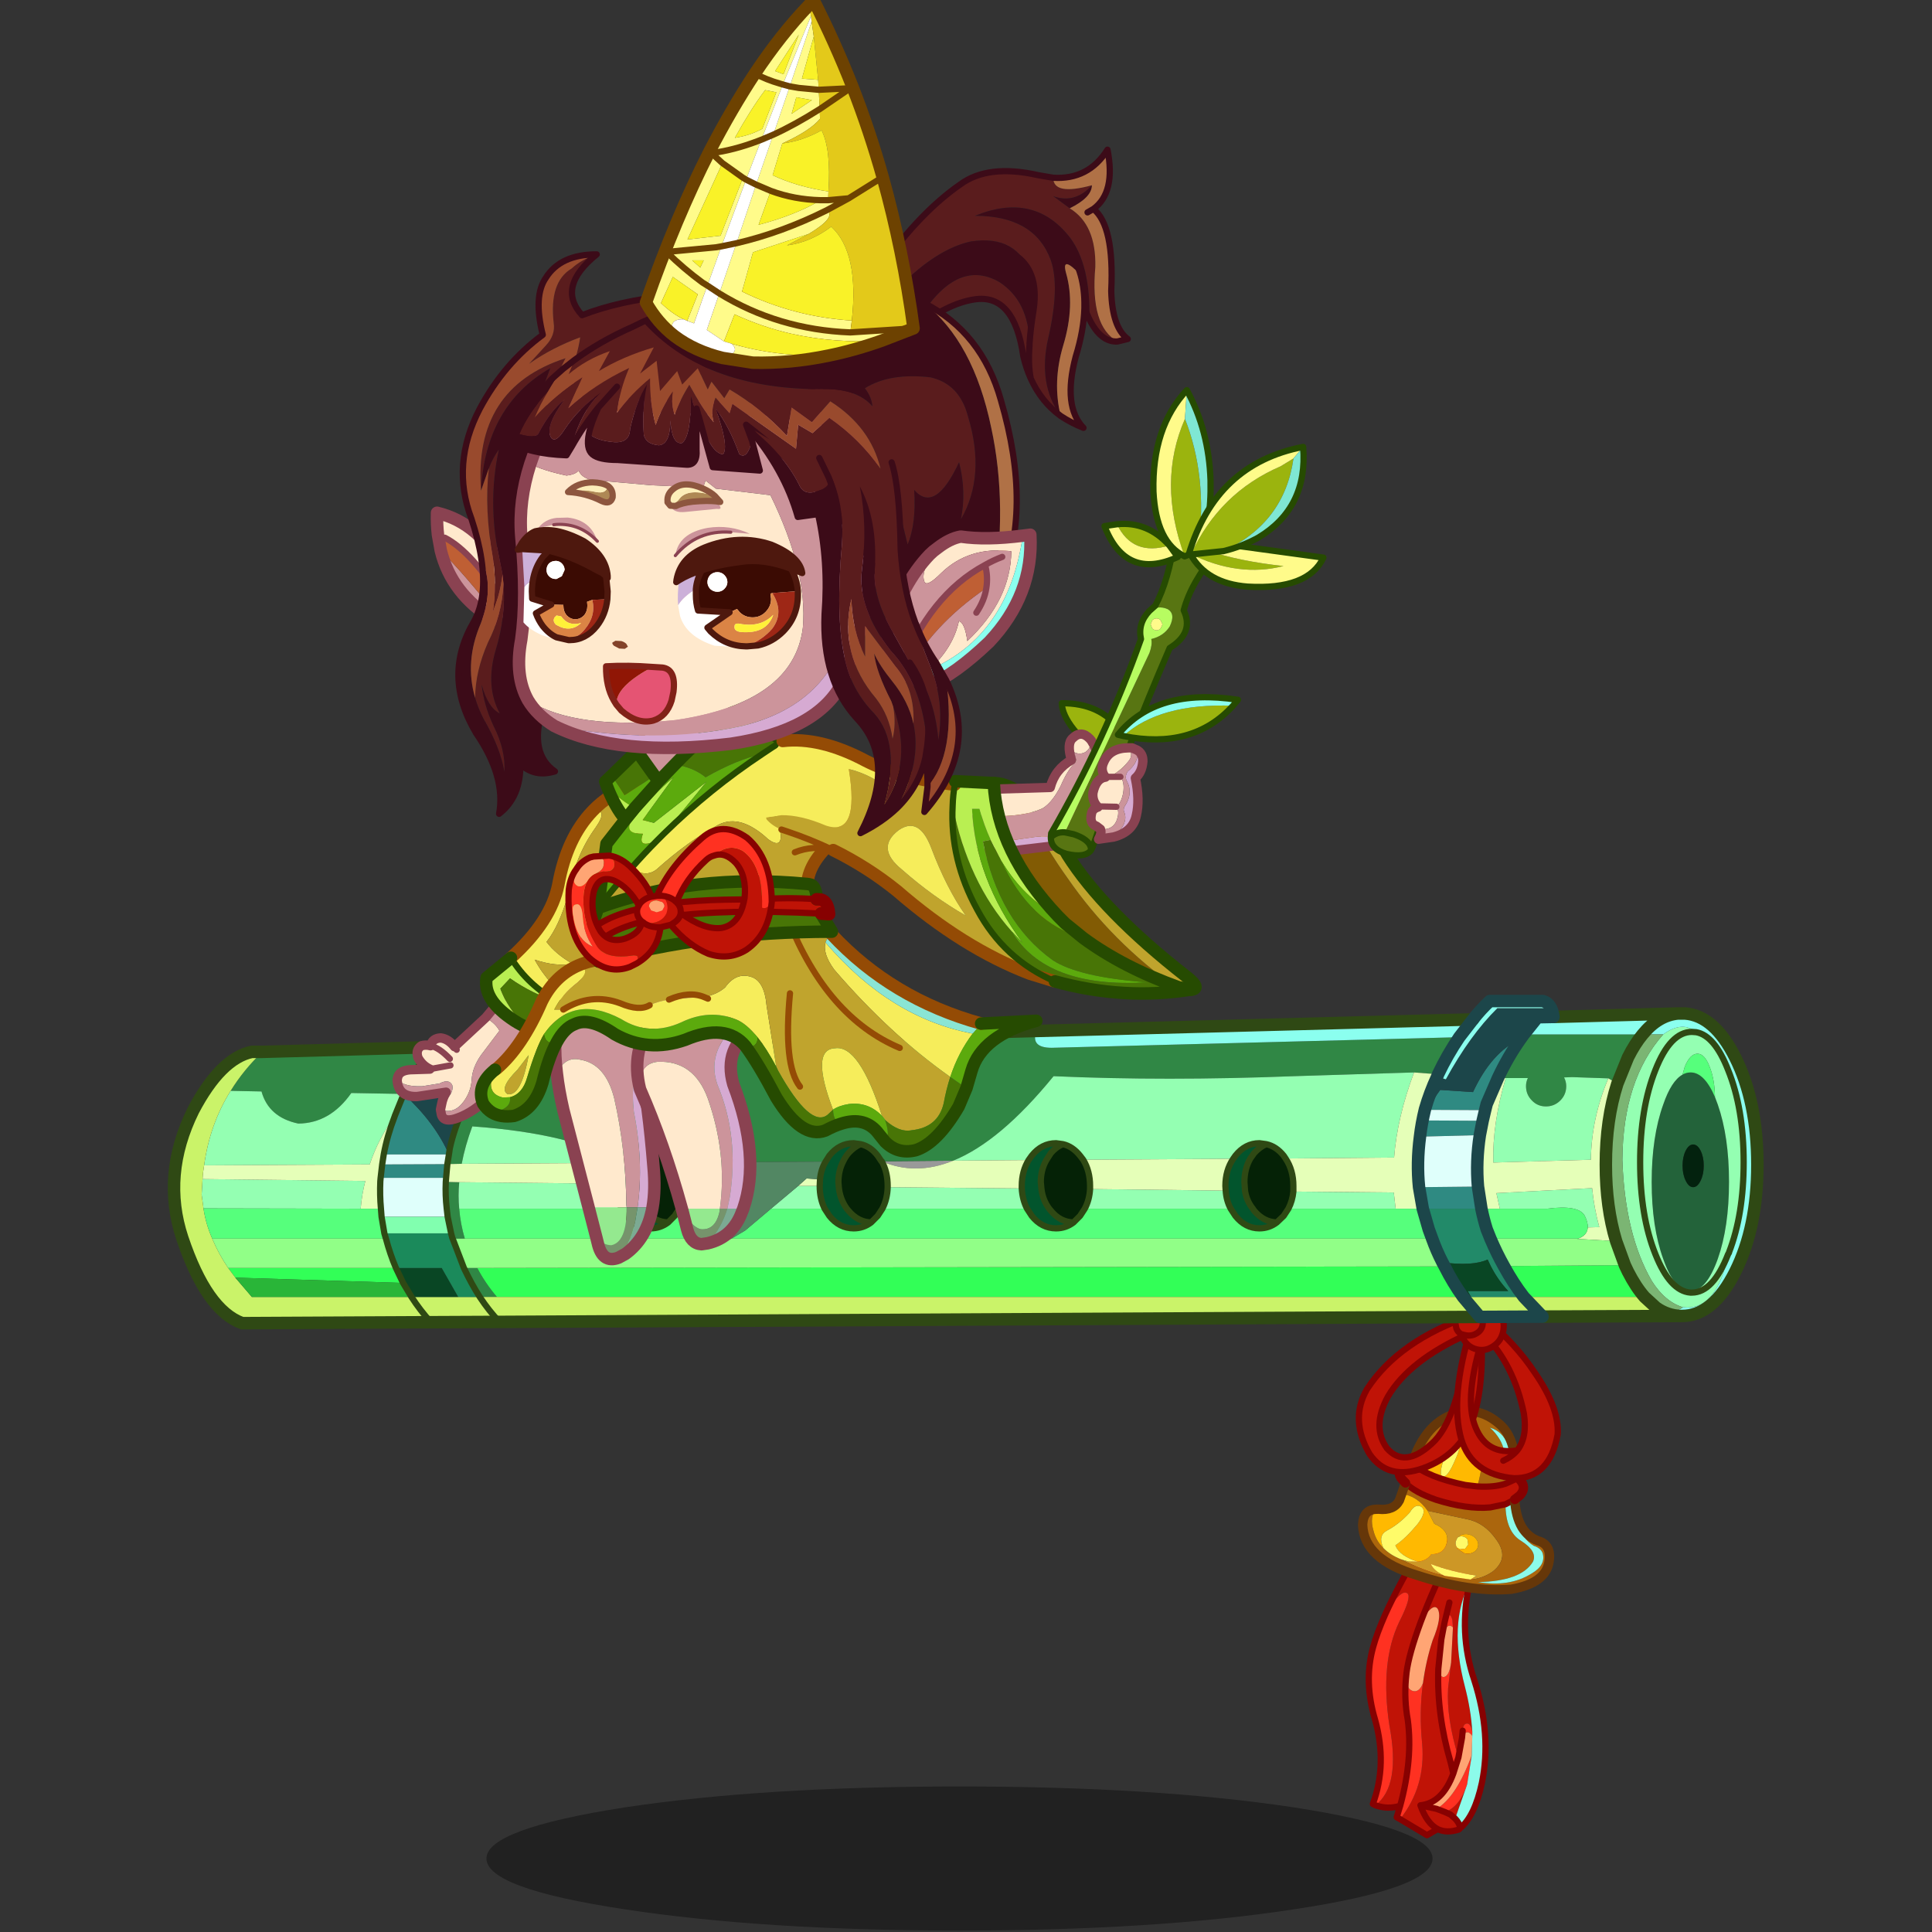 <svg xmlns:ffdec="https://www.free-decompiler.com/flash" xmlns:xlink="http://www.w3.org/1999/xlink" ffdec:objectType="frame" height="90" width="90" xmlns="http://www.w3.org/2000/svg"><rect width="100%" height="100%" fill="#333333" stroke="none"/><use ffdec:characterId="31" height="90.3" transform="translate(0 -.3)" width="90" xlink:href="#a"/><defs><g id="a" transform="translate(0 .3)"><use ffdec:characterId="28" height="264.6" transform="matrix(.341 0 0 .341 7.81 -.29)" width="218.15" xlink:href="#b"/><use ffdec:characterId="30" height="67.75" transform="scale(1.903 1.328)" width="47.3" xlink:href="#c"/></g><g id="b" transform="translate(.85 .85)"><use ffdec:characterId="1" height="23.1" transform="translate(42.7 244.05) scale(.852)" width="151.7" xlink:href="#d"/><use ffdec:characterId="9" height="91.65" transform="translate(160.315 175.017) scale(.852)" width="53.05" xlink:href="#e"/><use ffdec:characterId="10" height="53.65" transform="translate(-.852 135.898) scale(.852)" width="255.9" xlink:href="#f"/><use ffdec:characterId="11" height="55.5" transform="translate(29.86 106.348) scale(.852)" width="41.05" xlink:href="#g"/><use ffdec:characterId="12" height="47.45" transform="translate(51.248 132.448) scale(.852)" width="21" xlink:href="#h"/><use ffdec:characterId="13" height="40.7" transform="translate(62.448 136.148) scale(.852)" width="20.8" xlink:href="#i"/><use ffdec:characterId="14" height="39.5" transform="translate(41.098 124.498) scale(.852)" width="91.05" xlink:href="#j"/><use ffdec:characterId="15" height="43.7" transform="translate(53.474 95.624) scale(.852)" width="46.75" xlink:href="#k"/><use ffdec:characterId="16" height="98.25" transform="translate(80.4 52.874) scale(.852)" width="90.45" xlink:href="#l"/><use ffdec:characterId="17" height="45.6" transform="translate(86.474 20.024) scale(.852)" width="51.95" xlink:href="#m"/><use ffdec:characterId="18" height="19.15" transform="translate(35.098 69.198) scale(.852)" width="12.85" xlink:href="#n"/><use ffdec:characterId="19" height="90.7" transform="translate(38.424 34.324) scale(.852)" width="52.95" xlink:href="#o"/><use ffdec:characterId="20" height="121.9" transform="translate(45.284 -.852) scale(.852)" width="82.5" xlink:href="#p"/><use ffdec:characterId="21" height="39.35" transform="translate(46.562 65.465) scale(.852)" width="46.6" xlink:href="#q"/><use ffdec:characterId="22" height="26.15" transform="translate(96.548 72.198) scale(.852)" width="25.05" xlink:href="#r"/><use ffdec:characterId="23" height="66.15" transform="translate(77.944 57.88) scale(.852)" width="34.85" xlink:href="#s"/></g><g id="e" transform="translate(3.15 3.5)"><use ffdec:characterId="2" height="49.6" transform="matrix(.997 .008 -.008 .997 -.012 36.304)" width="19.85" xlink:href="#t"/><use ffdec:characterId="3" height="29.4" transform="rotate(14.286 -50.94 22.97) scale(.999)" width="32.05" xlink:href="#u"/><use ffdec:characterId="5" height="27.05" transform="rotate(4.587 -.96 -4.448) scale(.999)" width="20.05" xlink:href="#v"/><use ffdec:characterId="7" height="22.3" transform="rotate(29.285 6.73 34.135) scale(.999)" width="22.4" xlink:href="#w"/><use ffdec:characterId="8" height="8.35" transform="rotate(14.286 13.027 56.898) scale(.999)" width="9.15" xlink:href="#x"/></g><g id="t"><path d="M-6.9-11.05Q-4.6-16.3.15-24.3l3.95 2.15q1.85 1 3.75 2.05L6.7-16.4Q3.3-9.8 6.05.35q1 3.7 1.25 7.25-.3-1.45-.95-1.3-.55.1-.6 1.15l-.1 1.15-.55 3.15q-2-6.3-1.75-11.1L3.8-3.5l.25-5.65-.1-1.2q-.45-1.7-1.25.4L2.2-7.2l-.45 4.75q-.2 7.35 2.1 15l.45 1.8Q2.6 19.1-.95 19.5l2.6.55 1.35.5q2.35-.85 3.5-4.35l-1.85 5.4q.65.65.85 1.5l-.25.25q-1.95.65-3.4-.05l-1.7 1-4.35-2.55Q-.1 16.45-.75 9.6-1.3 4.55-.7-.15q.45-3.6 1.5-6.9 1.55-3.8.75-5.1-.8-1-2.7 2.2Q-3-4.8-3.35-1.85l-.1 1.05q-.25 3.4.35 6.55.9 6.25-1.1 13.85-1.95.65-4-.05 4.1-3.1 2.15-12.9-1.6-10.1 1.45-16.6 2-4.05 1.3-4.6-1.05-.85-3.6 3.5m10.35-2.1-.75 3.2.75-3.2m-4.6 3.2Q.7-15 4.1-22.15.7-15-1.15-9.95m5.8 31.55-.75-.65-.9-.4.9.4.75.65m-5.6-2.1q1.05 2.9 2.8 3.8-1.75-.9-2.8-3.8" fill="#c01306" fill-rule="evenodd" transform="translate(9.9 24.8)"/><path d="m-8.2 19.55-.4-.2q2.3-6.4.25-13.55-1.9-6.15-.4-11.7.55-2.1 1.85-5.15 2.55-4.35 3.6-3.5.7.55-1.3 4.6-3.05 6.5-1.45 16.6 1.95 9.8-2.15 12.9m4 2.2-.55-.3.55-1.85q2-7.6 1.1-13.85-.6-3.15-.35-6.55Q-3.3.75-2.4 1.1q1.1.35 1.7-1.25-.6 4.7-.05 9.75.65 6.85-3.45 12.15m8.25-30.9Q3-10.2 2.2-7.2l.5-2.75q.8-2.1 1.25-.4l.1 1.2m-2.3 6.7Q2.15-.9 2.8-1.2q.75-.3 1-2.3L3.35.65q-.25 4.8 1.75 11.1l-.8 2.6-.45-1.8q-2.3-7.65-2.1-15M5.65 8.6l.1-1.15q.05-1.05.6-1.15.65-.15.95 1.3v.65Q6.35 7 5.65 8.6m1.6 2.75L6.55 16l-.05.2Q5.35 19.7 3 20.55l-1.35-.5q3.2-1.95 5.6-8.7" fill="#ff3121" fill-rule="evenodd" transform="translate(9.9 24.8)"/><path d="M2.2-7.2q.8-3 1.85-1.95L3.8-3.5q-.25 2-1 2.3-.65.3-1.05-1.25L2.2-7.2m-3.35-2.75q1.9-3.2 2.7-2.2.8 1.3-.75 5.1-1.05 3.3-1.5 6.9-.6 1.6-1.7 1.25-.9-.35-1.05-1.9l.1-1.05q.35-2.95 2.2-8.1m6.25 21.7.55-3.15q.7-1.6 1.65-.35l-.05 3.1q-2.4 6.75-5.6 8.7l-2.6-.55q3.55-.4 5.25-5.15l.8-2.6" fill="#ffa574" fill-rule="evenodd" transform="translate(9.9 24.8)"/><path d="M6.7-16.4Q4.9-8.35 7.55-.7q2.9 8.8 1.35 16.55-1.1 5.3-3.4 7.25-.2-.85-.85-1.5l1.85-5.4.05-.2.7-4.65.05-3.1V7.6Q7.05 4.05 6.05.35 3.3-9.8 6.7-16.4" fill="#8cfbea" fill-rule="evenodd" transform="translate(9.9 24.8)"/><path d="m-8.2 19.55-.4-.2q2.3-6.4.25-13.55-1.9-6.15-.4-11.7.55-2.1 1.85-5.15Q-4.6-16.3.15-24.3l3.95 2.15q1.85 1 3.75 2.05L6.7-16.4Q4.9-8.35 7.55-.7q2.9 8.8 1.35 16.55-1.1 5.3-3.4 7.25l-.25.25q-1.95.65-3.4-.05l-1.7 1-4.35-2.55-.55-.3.55-1.85q-1.95.65-4-.05M2.2-7.2l-.45 4.75q-.2 7.35 2.1 15l.45 1.8Q2.6 19.1-.95 19.5l2.6.55 1.35.5.9.4.75.65q.65.65.85 1.5M2.7-9.95 2.2-7.2m.5-2.75.75-3.2m-4.6 3.2Q-3-4.8-3.35-1.85l-.1 1.05q-.25 3.4.35 6.55.9 6.25-1.1 13.85m9.3-7.85.55-3.15.1-1.15m-.65 4.3-.8 2.6M1.85 23.3q-1.75-.9-2.8-3.8M4.1-22.15Q.7-15-1.15-9.95" fill="none" stroke="#870101" stroke-linecap="round" stroke-linejoin="round" transform="translate(9.9 24.8)"/></g><g id="u"><path d="m15.25 43 1.3.05L18 42.7q1.35-.5 1.8-1.7 1.9-.45 1.95-2.25.05-2.15-2.7-2.6L17.5 34.4l6.5-.25q2.8-.15 5.3 2 2.85 2.3.75 5.1-1.25 1.45-3 2.1l-.15.05.75-.85q-3.95.4-7.55 0 .8 1 2.65 1.3-3.5.05-7.5-.85m8.25-4.05.1.15 1.3.45q.75 0 1.3-.45t.55-1.1q0-.65-.55-1.1-.55-.45-1.3-.45t-1.3.45l-.4.55-.1.55q0 .55.4.95" fill="#cd9726" fill-rule="evenodd" transform="translate(-7.1 -16.35)"/><path d="M24.25 28.65q.1-1.85-.2-4-.7-3.55-4.2-3.1-4.1.85-6.5 4.75.95-7.15 6.6-9 2.55-.65 5.35.8 3.3 1.7 4.4 7.35l.1.65-.55.45q-1.1-7.4-5.35-7.55 2.25 1.2 3.15 3.1 1.2 2.4 1.5 5-1.65 1.05-4.3 1.55M12.8 32.8l.15-1.85q1.85 1.1 5.4 1.4 5.2.3 8.75-.95l2.25-1.1q1.1 4.2 3.8 5.05 3.1 1 2.75 2.8-1.05 3.5-7.75 5.35 5.15-.45 8-3.45 1.95-1.9.9-3.65-.55-.7-1.65-.75-2.2-.7-2.55-2.4 1.3 1.25 3 1.45 2.3.05 2.55 2.8.35 3.5-4.8 5.8-6.4 2.15-15.15 1.55-8.95-.35-10.5-5.7-.5-2.4 1.5-2.95-.8 1.4.45 3.5.8 1.45 2.2 2.25 1.3.8 3.15 1.05 4 .9 7.5.85l4.15-.45.15-.05q1.75-.65 3-2.1 2.1-2.8-.75-5.1-2.5-2.15-5.3-2l-6.5.25q-2.2-1.9-4.7-1.6" fill="#ab660d" fill-rule="evenodd" transform="translate(-7.1 -16.35)"/><path d="M28.55 27.1q-.3-2.6-1.5-5-.9-1.9-3.15-3.1 4.25.15 5.35 7.55l-.7.55m4.3 6.15q.35 1.7 2.55 2.4 1.1.05 1.65.75 1.05 1.75-.9 3.65-2.85 3-8 3.45 6.7-1.85 7.75-5.35.35-1.8-2.75-2.8-2.7-.85-3.8-5.05l1.25-1.1q.85 2.65 2.25 4.05" fill="#8cfbea" fill-rule="evenodd" transform="translate(-7.1 -16.35)"/><path d="M19.8 25.2q.5-2.95-.5-2.9-1.1.05-1.2 2-.45 3.9.3 4.15.9.2 1.4-3.25m-6.45 1.1q2.4-3.9 6.5-4.75 3.5-.45 4.2 3.1.3 2.15.2 4l-1.9.25q-6.1.3-9.15-1.25l.05-.5.1-.85m-3.9 9.9.35-.1q2.45-.35 2.9-2.2l.1-1.1q2.5-.3 4.7 1.6l1.55 1.75q2.75.45 2.7 2.6-.05 1.8-1.95 2.25-.45 1.2-1.8 1.7-3.1-.15-4.15-1.65 1.25-1.35 2.6-4.15 1.1-2.55-.2-2.9-1-.2-1.45 1.35-1.15 2.2-2.85 3.75-1.25 1.15.15 2.85-1.4-.8-2.2-2.25-1.25-2.1-.45-3.5m14.05 2.75.55.15.8-.3.3-.75-.3-.75q-.3-.3-.8-.3-.45 0-.75.3l-.1.15.4-.55q.55-.45 1.3-.45t1.3.45q.55.45.55 1.1 0 .65-.55 1.1-.55.45-1.3.45l-1.3-.45-.1-.15" fill="#ffb901" fill-rule="evenodd" transform="translate(-7.1 -16.35)"/><path d="M19.8 25.2q-.5 3.45-1.4 3.25-.75-.25-.3-4.15.1-1.95 1.2-2 1-.05.5 2.9m-7.7 16.75q-1.4-1.7-.15-2.85 1.7-1.55 2.85-3.75.45-1.55 1.45-1.35 1.3.35.2 2.9-1.35 2.8-2.6 4.15 1.05 1.5 4.15 1.65l-1.45.35-1.3-.05q-1.85-.25-3.15-1.05m11.1-4.5.1-.15q.3-.3.75-.3.5 0 .8.3l.3.75-.3.75-.8.3-.55-.15q-.4-.4-.4-.95l.1-.55m3.7 5.95-4.15.45q-1.85-.3-2.65-1.3 3.6.4 7.55 0l-.75.85" fill="#fffb69" fill-rule="evenodd" transform="translate(-7.1 -16.35)"/><path d="M24.25 28.65q2.65-.5 4.3-1.55l.7-.55.55-.45-.1-.65q2.55 1 1.55 2.9l-.65.85-1.25 1.1-2.25 1.1q-3.55 1.25-8.75.95-3.55-.3-5.4-1.4l-.85-.55q-1.4-1.1 1.15-3.25l-.05.5q3.05 1.55 9.15 1.25l1.9-.25" fill="#c01306" fill-rule="evenodd" transform="translate(-7.1 -16.35)"/><path d="M24.25 28.65q2.65-.5 4.3-1.55l.7-.55.55-.45-.1-.65m-16.45 1.7-.05.5q3.05 1.55 9.15 1.25l1.9-.25m5.1 1.65-2.25 1.1q-3.55 1.25-8.75.95-3.55-.3-5.4-1.4M30.6 29.2l-1.25 1.1" fill="none" stroke="#870101" stroke-linecap="round" stroke-linejoin="round" transform="translate(-7.1 -16.35)"/><path d="M22.6 9.1q-1.1-5.65-4.4-7.35Q15.4.3 12.85.95q-5.65 1.85-6.6 9l-.1.85m-3.8 9.05.35-.1q2.45-.35 2.9-2.2l.1-1.1.15-1.85m-3.5 5.25q-2 .55-1.5 2.95 1.55 5.35 10.5 5.7 8.75.6 15.15-1.55 5.15-2.3 4.8-5.8-.25-2.75-2.55-2.8-1.7-.2-3-1.45-1.4-1.4-2.25-4.05" fill="none" stroke="#663709" stroke-linecap="round" stroke-linejoin="round" stroke-width="1.5"/><path d="M5.85 14.6 5 14.05q-1.4-1.1 1.15-3.25M22.6 9.1q2.55 1 1.55 2.9l-.65.85" fill="none" stroke="#870101" stroke-linecap="round" stroke-linejoin="round" stroke-width="1.5"/></g><g id="y"><path d="M16.35 3.1q-9 4.95-11.95 11-2.25 5.05.5 8.3 3.1 3 7.05-1.25 4.1-4.2 4.4-18.05m1.95-1.9q1.5 9.85-.1 15.75-1.7 5.65-7.2 8.15t-8.8-1.55Q-1.45 18.3.95 13.2 5.4 5 16.8.05q1.35-.3 1.5 1.15" fill="#c01306" fill-rule="evenodd" transform="translate(.5 .5)"/><path d="M16.35 3.1q-9 4.95-11.95 11-2.25 5.05.5 8.3 3.1 3 7.05-1.25 4.1-4.2 4.4-18.05m1.95-1.9q1.5 9.85-.1 15.75-1.7 5.65-7.2 8.15t-8.8-1.55Q-1.45 18.3.95 13.2 5.4 5 16.8.05q1.35-.3 1.5 1.15z" fill="none" stroke="#870101" stroke-linecap="round" stroke-linejoin="round" transform="translate(.5 .5)"/></g><g id="z"><path d="M16.25 16q.4-2.65-1.95-5.65-5.25-6.1-11.85-8 2.1 10.55 6.15 13.7 3.8 3.05 7.65-.05-.25 1.3-1.15 2.55.9-1.25 1.15-2.55M12.6 3.75q6.25 3.05 8.05 6.85Q23 17.4 18 20.15q-6.15 2.8-10.45-1.3Q2.65 14 .15 2.45-.35-.1 1.05 0q6.4 1.1 11.55 3.75" fill="#c01306" fill-rule="evenodd" transform="translate(.5 .5)"/><path d="M12.6 3.75Q7.45 1.1 1.05 0q-1.4-.1-.9 2.45 2.5 11.55 7.4 16.4 4.3 4.1 10.45 1.3 5-2.75 2.65-9.55-1.8-3.8-8.05-6.85M16.25 16q-3.85 3.1-7.65.05-4.05-3.15-6.15-13.7 6.6 1.9 11.85 8 2.35 3 1.95 5.65-.25 1.3-1.15 2.55" fill="none" stroke="#870101" stroke-linecap="round" stroke-linejoin="round" transform="translate(.5 .5)"/></g><g id="x"><path d="M16.25 1.05Q17.25 0 18.7 0q1.45 0 2.45 1.05 1 1.1 1 2.65 0 1.5-1 2.55-1 1.1-2.45 1.1-1.45 0-2.45-1.1l-.55-.65q-.6-.2-.95-.7l-.7-1.5q-.2-.8.5-1.4.6-.55 1.45-.6l.25-.35M15.7 5.6h.55q1.05 0 1.7-.6.75-.65.75-1.5 0-.9-.75-1.5-.65-.65-1.7-.65L16 1.4l.25-.05q1.05 0 1.7.65.75.6.75 1.5 0 .85-.75 1.5-.65.6-1.7.6h-.55" fill="#c01306" fill-rule="evenodd" transform="translate(-13.5 .5)"/><path d="M16.25 1.05Q17.25 0 18.7 0q1.45 0 2.45 1.05 1 1.1 1 2.65 0 1.5-1 2.55-1 1.1-2.45 1.1-1.45 0-2.45-1.1l-.55-.65q-.6-.2-.95-.7l-.7-1.5q-.2-.8.5-1.4.6-.55 1.45-.6l.25-.35M16 1.4l.25-.05q1.05 0 1.7.65.75.6.75 1.5 0 .85-.75 1.5-.65.6-1.7.6h-.55" fill="none" stroke="#870101" stroke-linecap="round" stroke-linejoin="round" transform="translate(-13.5 .5)"/></g><g id="f"><path d="m249.25 40.65-.05-.05.15-.25-.1.3m-24.1-2.55v.05H225l.15-.05m-51.95-4.5-.2-.3h.2v.3m-32.85-.3h.25v.3l-.25-.3m-59.3 0 .3-.65.1.65h-.4m-5.7 0h.25v.3l-.25-.3m8.05 4.8h6q-3.95 2-6 0m30.1-12.4 11.45-.1q-6 2.45-11.45.1m-5.6 7.6h.25v.3l-.25-.3M44.65 38l.05.1h-.05V38" fill="#999" fill-rule="evenodd" transform="translate(1 1)"/><path d="M235.5 5.35q-1.25 1.5-2.35 3.7l-1.7 4.2-1.45-.85-5.8-.2-1.3.05q.35.65.35 1.4 0 1.35-.95 2.3-.95.95-2.3.95-1.35 0-2.25-.95-.95-.95-.95-2.3 0-.7.3-1.3h-4.8q1.65-3.5 3.65-6.3l.5-.7h19.05m-29.4.45q-1.9 2.8-3.4 5.95l-3.85-.3-19.25.6q-20.65.8-38.55 0-8.55 10.5-16.1 13.55l-11.45.1h-.05l-.6-.9q-1.15-1.5-2.75-1.85l-1.1-.15q-2.3 0-3.9 2l-.6.95-23.45.15-.75-1.1q-1.15-1.5-2.75-1.85l-1.1-.15q-2.3 0-3.9 2l-.7 1.15q-7.8-4.7-24-5.85-1.15 3.1-1.7 6l-2.3.05.25-1.55.15-1q1.25-5.85 7.1-16.45L138.3 4.8q-1 2.7 2.45 2.7l65.35-1.7M14.2 8.15l27-.75q-2.55 3.7-4.35 7.5l-8.4-.15q-3.4 4.85-8.5 4.9-4.75-1-5.9-5.15l-4.95-.1q2.1-3.4 5.1-6.25M46.65 38.1H44.7l-.05-.1-.2-.75-.55-2.65-.15-1.3q-.25-2.15-.15-4.3l2.15.05q-.2 2.15 0 4.25.2 2.45.9 4.8m-.15 4.7h2.15q1.25 2.4 3.15 4.65h-2.75q-1.35-2.1-2.55-4.65" fill="#308745" fill-rule="evenodd" transform="translate(1 1)"/><path d="m247.1 15.4.45 1.2q1.8 5.15 1.8 12.4t-1.8 12.35q-1.85 5.15-4.35 5.15-2.6 0-4.4-5.15-1.85-5.1-1.85-12.35t1.85-12.4q1.3-3.8 3.1-4.8.6-.35 1.3-.35 2.2 0 3.9 3.95m-2.3 8.6q-.5-1-1.2-1t-1.2 1q-.5 1-.5 2.4t.5 2.4q.5 1.05 1.2 1.05t1.2-1.05q.5-1 .5-2.4t-.5-2.4" fill="#23633a" fill-rule="evenodd" transform="translate(1 1)"/><path d="M244.8 24q.5 1 .5 2.4t-.5 2.4q-.5 1.05-1.2 1.05t-1.2-1.05q-.5-1-.5-2.4t.5-2.4q.5-1 1.2-1t1.2 1" fill="#03220e" fill-rule="evenodd" transform="translate(1 1)"/><path d="M173 33.3q-1-1.25-1.25-2.85l-.1-1.4q0-2.15.95-3.8l.6-.85q.9-1 1.95-1.45 1.6.35 2.8 1.85l.3.45q1.25 1.85 1.25 4.4v.9q-.15 1.5-.8 2.75l-.75 1.15-1.1 1.05q-2.1-.05-3.65-1.9v-.3h-.2m-30.45-10.35q1.55.35 2.75 1.85l.5.65q1.1 1.8 1.1 4.2v.5q-.1 1.75-.85 3.15l-.75 1.15-1.05 1.05q-2.15-.05-3.65-1.9v-.3h-.25q-1.05-1.4-1.25-3.2l-.1-1.05q0-2 .9-3.55l.7-1.1q.85-1 1.95-1.45M113.6 33.3l-.75 1.15-1.05 1.05q-2.1-.05-3.65-1.9v-.3h-.25q-1.15-1.6-1.3-3.6l-.05-.65q0-1.85.75-3.3.35-.75.85-1.35.9-1 1.95-1.45 1.6.35 2.75 1.85l.6.9h.05q.95 1.7.95 3.95v.2q-.05 1.9-.85 3.45m-32.25-.65-.3.65-.75 1.15-1.05 1.05q-2.15-.05-3.65-1.9v-.3h-.25Q74.1 31.6 74 29.35v-.3q0-1.75.65-3.15.4-.8.95-1.5.9-1 1.95-1.45 1.6.35 2.75 1.85l.75 1.1q.8 1.55.85 3.55v.2q0 1.6-.55 3" fill="#052206" fill-rule="evenodd" transform="translate(1 1)"/><path d="M241.9 11.8q-1.8 1-3.1 4.8-1.85 5.15-1.85 12.4t1.85 12.35q1.8 5.15 4.4 5.15 2.5 0 4.35-5.15 1.8-5.1 1.8-12.35t-1.8-12.4l-.45-1.2q-.05-2.85-.85-4.85-.8-2.1-1.95-2.1-1.2 0-2.05 2.1l-.35 1.25m2.2-6.8-.7-.05q-3.45 0-5.85 6.1-2.45 6.15-2.45 14.8t2.45 14.75q2.35 5.9 5.6 6.15h.25q3.4 0 5.8-6.15-2.4 6.15-5.8 6.15h-.25q-3.25-.25-5.6-6.15-2.45-6.1-2.45-14.75t2.45-14.8q2.4-6.1 5.85-6.1l.7.05q2.95.55 5.1 6.05 2.5 6.15 2.5 14.8 0 8.4-2.35 14.45v.05l-.15.25.05.05q-1.95 9.1-7.3 8.45-2.9-.9-5-4.25-4.3-7.45-4.7-19.4.1-12.8 6.55-20.1 3.1-2.25 5.3-.35m-30.55 7.35h3.55q-.3.6-.3 1.3 0 1.35.95 2.3.9.95 2.25.95t2.3-.95q.95-.95.95-2.3 0-.75-.35-1.4l1.3-.05 5.8.2q-2.7 6.35-2.8 13.05l-15.65.45q-.15-6.3 2-13.55m-.95 20.95-.55-2.5 15.35-.8q.3 3.1 1.15 6.25l-1.85.05q.05-.8-.5-1.9-1-1.75-6-1.1h-7.6m-37.45-10.35-1.1-.15q-2.25 0-3.85 2l-.35.5-24.05.15-.5-.65q-1.2-1.5-2.75-1.85l-1.1-.15q-2.3 0-3.9 2l-.5.7-12.1.1q7.55-3.05 16.1-13.55 17.9.8 38.55 0l19.25-.6q-2.7 7.2-3.2 13.65l-17.4.15-.3-.45q-1.2-1.5-2.8-1.85m-6.5 7.45q.1 1.6.8 2.9h-23.4q.75-1.4.85-3.15l21.75.25m10.85.15 16.1.15.3 2.6h-17.2q.65-1.25.8-2.75m-42.7 2.75h-23.2q.8-1.55.85-3.45l21.5.2q.1 1.8.85 3.25m-32.45 0h-8.6l4.35-3.65h3.45q0 2.05.8 3.65M71 29.3v.35q0 2.05.8 3.65H45.75q-.2-2.1 0-4.25L71 29.3m-24.85-3.2q.55-2.9 1.7-6 16.2 1.15 24 5.85l-25.7.15M9.1 14.4l4.95.1q1.15 4.15 5.9 5.15 5.1-.05 8.5-4.9l8.4.15-1.4 3.45-.05.15q-2.6 3.5-4 7.7l-26.55.15q.9-6.6 4.25-11.95M4.75 33.25l-.3-2.2.15-2.5 26.1.3q-.55 2.1-.75 4.45l-25.2-.05" fill="#94ffb2" fill-rule="evenodd" transform="translate(1 1)"/><path d="M212.3 12.35h1.25q-2.15 7.25-2 13.55l15.65-.45q.1-6.7 2.8-13.05l1.45.85q-1.85 5.75-1.85 13 0 6.8 1.65 12.25l-6.1-.35v-.05q1.5-.55 1.55-1.8l1.85-.05q-.85-3.15-1.15-6.25l-15.35.8.55 2.5h-2.95l-.55-3.55q-.35-4 .3-8.25l.45-2.3.4-1.7.25-1 1.8-4.15m-9.6-.6-.15.4q-1.15 2.45-1.95 5.2-.55 2.25-.8 4.4-.55 4.2-.15 8.1l.6 3.45h-4.35l-.3-2.6-16.1-.15v-.9q0-2.55-1.25-4.4l17.4-.15q.5-6.45 3.2-13.65l3.85.3M169.85 25.3q-1.25 1.85-1.25 4.35l.05.75-21.75-.25v-.5q0-2.4-1.1-4.2l24.05-.15m-44.9.3 12.1-.1q-1.1 1.8-1.1 4.15v.4l-21.5-.2v-.2q0-2.25-.95-3.95 5.45 2.35 11.45-.1m-21.35 3-.05 1.05h-3.45l1.35-1.2 2.15.15m-31.75-2.65q-.8 1.5-.85 3.35l-25.25-.25L43.6 29l.05-.65.2-2.2 2.3-.05 25.7-.15m-38.45.25-.25 2.15-.05.55q-.1 2.2.1 4.4h-3.25q.2-2.35.75-4.45l-26.1-.3q.05-1.1.25-2.2l26.55-.15q1.4-4.2 4-7.7-1.2 3.1-1.75 6.1l-.25 1.6" fill="#e5ffb8" fill-rule="evenodd" transform="translate(1 1)"/><path d="m232.65 42.35.5 1.05q1.25 2.45 2.65 4.05h-19.35q-1.7-2.2-3.2-4.95l19.4-.15m-28.9.2q1.3 2.6 2.95 4.9H51.8q-1.9-2.25-3.15-4.65l155.1-.25M35.6 42.8l1.15 2.4-26.9-.85L8.7 42.8h26.9" fill="#32ff57" fill-rule="evenodd" transform="translate(1 1)"/><path d="m235.8 47.45 1.85 1.7q1.85 1.3 4 1.35l-22.2.1-10.05.05-157.2.8-11 .05-30.25.15Q5.25 49.6 1.35 38-2 27.9 3.1 17.55q4.4-8.35 9.4-9.4h1.7q-3 2.85-5.1 6.25-3.35 5.35-4.25 11.95-.2 1.1-.25 2.2l-.15 2.5.3 2.2q.35 2.45 1.4 4.85 1 2.4 2.55 4.7l1.15 1.55 2.65 3.1h25.6q1.35 2.1 3.1 4.05-1.75-1.95-3.1-4.05h197.7m-16.35 3.15-3-3.15 3 3.15m-10.05.05-2.7-3.2 2.7 3.2m-157.2.8q-1.7-1.8-3.15-4 1.45 2.2 3.15 4" fill="#caf369" fill-rule="evenodd" transform="translate(1 1)"/><path d="m241.9 11.8.35-1.25q.85-2.1 2.05-2.1 1.15 0 1.95 2.1.8 2 .85 4.85-1.7-3.95-3.9-3.95-.7 0-1.3.35m-32.25 21.5h10.55q5-.65 6 1.1.55 1.1.5 1.9-.05 1.25-1.55 1.8H211.1l-.6-1.5q-.5-1.6-.85-3.3m-9.4 0 .95 3.3.55 1.5H89.4l2.2-1.3 4.15-3.5h8.6l.75 1.15q1.6 2 3.9 2 1.55 0 2.8-.95l1.05-1.05.75-1.15h23.2l.75 1.15q1.6 2 3.9 2 1.55 0 2.8-.95l1.05-1.05.75-1.15h23.4l.75 1.15q1.6 2 3.85 2 1.55 0 2.8-.95l1.1-1.05.75-1.15h21.55m-119.2 0h.4q.5 3.4 1.95 4.8H46.65q-.7-2.35-.9-4.8H71.8l.75 1.15q1.6 2 3.9 2 1.55 0 2.8-.95l1.05-1.05.75-1.15m-74.9 4.8q-1.05-2.4-1.4-4.85l25.2.05h3.25l.1 1.3.4 2.35.05.3.25.85H6.15" fill="#56ff7c" fill-rule="evenodd" transform="translate(1 1)"/><path d="m231.25 38.5 1.4 3.85-19.4.15q-1.15-2.05-2.15-4.4h14.05l-.15.05h.15l6.1.35m-29.5-.4q.7 1.95 1.65 3.8l.35.65-155.1.25H46.5l-1.8-4.7h38.7q2.05 2 6 0h112.35M8.7 42.8q-1.55-2.3-2.55-4.7H34q.65 2.45 1.6 4.7H8.7" fill="#91ff87" fill-rule="evenodd" transform="translate(1 1)"/><path d="M215.95 6.05q-2 2.8-3.65 6.3l-1.8 4.15-.25 1-9.05-.05q.8-1.85 1.85-3.2l5.25.35q3-6.45 7.65-8.55m-16.15 15.7q.3-1.35.75-2.6l9.3.05-.45 2.3-9.6.25m9.3 8 .55 3.55h-9.4l-.6-3.45 9.45-.1m-165.25-3.6-.2 2.2h-10.5l.25-2.15 10.45-.05M35.4 18.5l.05-.15 1.4-3.45q5.05 4.65 7.25 9.7H33.65q.55-3 1.75-6.1" fill="#2f8a82" fill-rule="evenodd" transform="translate(1 1)"/><path d="m200.55 19.15.65-1.7 9.05.05-.4 1.7-9.3-.05m8.85 2.35q-.65 4.25-.3 8.25l-9.45.1q-.4-3.9.15-8.1l9.6-.25M44.1 24.6l-.25 1.55-10.45.05.25-1.6H44.1m-10.95 3.75h10.5l-.05.65q-.1 2.15.15 4.3l.15 1.3H33.3l-.1-1.3q-.2-2.2-.1-4.4l.05-.55" fill="#dffffb" fill-rule="evenodd" transform="translate(1 1)"/><path d="M209.65 33.3q.35 1.7.85 3.3l.6 1.5q1 2.35 2.15 4.4 1.5 2.75 3.2 4.95H208l-.55-.95h6.5q-1.65-1.75-2.8-4l-.5-1.05q-2.4 1.1-7.25.45-.95-1.85-1.65-3.8l-.55-1.5-.95-3.3h9.4" fill="#228a69" fill-rule="evenodd" transform="translate(1 1)"/><path d="M203.4 41.9q4.85.65 7.25-.45l.5 1.05q1.15 2.25 2.8 4h-6.5l.55.95h-1.3q-1.65-2.3-2.95-4.9l-.35-.65m-167.8.9h7.35l2.65 4.65h-7.5l-1.35-2.25-1.15-2.4" fill="#094624" fill-rule="evenodd" transform="translate(1 1)"/><path d="m216.45 5.35-.5.7q-4.65 2.1-7.65 8.55l-5.25-.35q-1.05 1.35-1.85 3.2l-.65 1.7q-.45 1.25-.75 2.6.25-2.15.8-4.4.8-2.75 1.95-5.2l1.4.4q3.85-7.05 8.25-11.4h7.55L219.5 0q1.45.4 1.7 2.55l-2.55.05-2.2 2.75M41.2 7.4l10.15-.25q-5.85 10.6-7.1 16.45l-.15 1q-2.2-5.05-7.25-9.7 1.8-3.8 4.35-7.5" fill="#1c464a" fill-rule="evenodd" transform="translate(1 1)"/><path d="M244.1 5q-2.2-1.9-5.3.35h-22.35l2.2-2.75 2.55-.05L241.15 2h1.15q4.7.35 8.05 7.05 3.55 7.1 3.55 17.2 0 10.05-3.55 17.15-3.55 7.1-8.55 7.1h-.15q-2.15-.05-4-1.35 2.95 1.05 4.3-.05 5.35.65 7.3-8.45l.1-.3v-.05q2.35-6.05 2.35-14.45 0-8.65-2.5-14.8-2.15-5.5-5.1-6.05m-8.6.35Q238 2.3 241.15 2q-3.15.3-5.65 3.35M219.5 0l.25 1.15h-7.55q-4.4 4.35-8.25 11.4l-1.4-.4.15-.4q1.5-3.15 3.4-5.95l2.2-2.85-2.2 2.85-65.35 1.7q-3.45 0-2.45-2.7l70-1.85q1.25-1.6 2.7-2.95h8.5" fill="#8bffef" fill-rule="evenodd" transform="translate(1 1)"/><path d="M238.8 5.35q-6.45 7.3-6.55 20.1.4 11.95 4.7 19.4 2.1 3.35 5 4.25-1.35 1.1-4.3.05l-1.85-1.7q-1.4-1.6-2.65-4.05l-.5-1.05-1.4-3.85q-1.65-5.45-1.65-12.25 0-7.25 1.85-13l1.7-4.2q1.1-2.2 2.35-3.7h3.3" fill="#7bb573" fill-rule="evenodd" transform="translate(1 1)"/><path d="M175.15 22.95q-1.05.45-1.95 1.45l-.6.85q-.95 1.65-.95 3.8l.1 1.4q.25 1.6 1.25 2.85l.2.3q1.55 1.85 3.65 1.9-1.25.95-2.8.95-2.25 0-3.85-2l-.75-1.15q-.7-1.3-.8-2.9l-.05-.75q0-2.5 1.25-4.35l.35-.5q1.6-2 3.85-2l1.1.15m-38.1 2.55.5-.7q1.6-2 3.9-2l1.1.15q-1.1.45-1.95 1.45l-.7 1.1q-.9 1.55-.9 3.55l.1 1.05q.2 1.8 1.25 3.2l.25.3q1.5 1.85 3.65 1.9-1.25.95-2.8.95-2.3 0-3.9-2l-.75-1.15q-.75-1.45-.85-3.25v-.4q0-2.35 1.1-4.15m-25.25 10q-1.25.95-2.8.95-2.3 0-3.9-2l-.75-1.15q-.8-1.6-.8-3.65l.05-1.05q.15-1.6.9-2.85l.6-.95q1.6-2 3.9-2l1.1.15q-1.05.45-1.95 1.45-.5.6-.85 1.35-.75 1.45-.75 3.3l.05.65q.15 2 1.3 3.6l.25.3q1.55 1.85 3.65 1.9M77.55 22.95q-1.05.45-1.95 1.45-.55.7-.95 1.5-.65 1.4-.65 3.15v.3q.1 2.25 1.35 3.95l.25.3q1.5 1.85 3.65 1.9-1.25.95-2.8.95-2.3 0-3.9-2l-.75-1.15q-.8-1.6-.8-3.65v-.35q.05-1.85.85-3.35l.7-1.15q1.6-2 3.9-2l1.1.15" fill="#02552d" fill-rule="evenodd" transform="translate(1 1)"/><path d="m95.75 33.3-4.15 3.5-2.2 1.3h-6q-1.45-1.4-1.95-4.8l-.1-.65q.55-1.4.55-3v-.2q-.05-2-.85-3.55l23.45-.15q-.75 1.25-.9 2.85l-2.15-.15-1.35 1.2-4.35 3.65" fill="#528763" fill-rule="evenodd" transform="translate(1 1)"/><path d="m36.75 45.2 1.35 2.25H12.5l-2.65-3.1 26.9.85" fill="#29b538" fill-rule="evenodd" transform="translate(1 1)"/><path d="m44.7 38.1 1.8 4.7q1.2 2.55 2.55 4.65H45.6l-2.65-4.65H35.6q-.95-2.25-1.6-4.7l-.25-.85h10.7l.2.75v.1h.05" fill="#1b8a5b" fill-rule="evenodd" transform="translate(1 1)"/><path d="m43.9 34.6.55 2.65h-10.7l-.05-.3-.4-2.35h10.6" fill="#81ffaf" fill-rule="evenodd" transform="translate(1 1)"/><path d="M249.2 40.6q-2.4 6.15-5.8 6.15h-.25q-3.25-.25-5.6-6.15-2.45-6.1-2.45-14.75t2.45-14.8q2.4-6.1 5.85-6.1l.7.05q2.95.55 5.1 6.05 2.5 6.15 2.5 14.8 0 8.4-2.35 14.45v.05l-.15.25M173 33.3q-1-1.25-1.25-2.85l-.1-1.4q0-2.15.95-3.8l.6-.85q.9-1 1.95-1.45l-1.1-.15q-2.25 0-3.85 2l-.35.5q-1.25 1.85-1.25 4.35l.05.75q.1 1.6.8 2.9l.75 1.15q1.6 2 3.85 2 1.55 0 2.8-.95-2.1-.05-3.65-1.9l-.2-.3m2.15-10.35q1.6.35 2.8 1.85l.3.45q1.25 1.85 1.25 4.4v.9q-.15 1.5-.8 2.75l-.75 1.15-1.1 1.05m-39.8-10 .5-.7q1.6-2 3.9-2l1.1.15q1.55.35 2.75 1.85l.5.65q1.1 1.8 1.1 4.2v.5q-.1 1.75-.85 3.15l-.75 1.15-1.05 1.05q-1.25.95-2.8.95-2.3 0-3.9-2l-.75-1.15q-.75-1.45-.85-3.25v-.4q0-2.35 1.1-4.15m3.3 7.8q-1.05-1.4-1.25-3.2l-.1-1.05q0-2 .9-3.55l.7-1.1q.85-1 1.95-1.45M113.6 33.3l-.75 1.15-1.05 1.05q-1.25.95-2.8.95-2.3 0-3.9-2l-.75-1.15q-.8-1.6-.8-3.65l.05-1.05q.15-1.6.9-2.85l.6-.95q1.6-2 3.9-2l1.1.15q1.6.35 2.75 1.85l.6.9h.05q.95 1.7.95 3.95v.2q-.05 1.9-.85 3.45m26.75 0 .25.3q1.5 1.85 3.65 1.9m-36.35-2.2q-1.15-1.6-1.3-3.6l-.05-.65q0-1.85.75-3.3.35-.75.85-1.35.9-1 1.95-1.45m-28.75 9.7-.3.65-.75 1.15-1.05 1.05q-2.15-.05-3.65-1.9l-.25-.3Q74.1 31.6 74 29.35v-.3q0-1.75.65-3.15.4-.8.95-1.5.9-1 1.95-1.45l-1.1-.15q-2.3 0-3.9 2l-.7 1.15q-.8 1.5-.85 3.35v.35q0 2.05.8 3.65l.75 1.15q1.6 2 3.9 2 1.55 0 2.8-.95m2.1-2.85q.55-1.4.55-3v-.2q-.05-2-.85-3.55l-.75-1.1q-1.15-1.5-2.75-1.85M44.7 38.1l1.8 4.7q1.2 2.55 2.55 4.65 1.45 2.2 3.15 4m55.7-18.15.25.3q1.55 1.85 3.65 1.9M51.35 7.15q-5.85 10.6-7.1 16.45l-.15 1-.25 1.55-.2 2.2-.05.65q-.1 2.15.15 4.3l.15 1.3.55 2.65.2.75.05.1M33.4 26.2l-.25 2.15-.05.55q-.1 2.2.1 4.4l.1 1.3.4 2.35.05.3.25.85q.65 2.45 1.6 4.7l1.15 2.4 1.35 2.25q1.35 2.1 3.1 4.05m-5.8-33 .05-.15 1.4-3.45q1.8-3.8 4.35-7.5m-7.55 17.2q.55-3 1.75-6.1m-2 7.7.25-1.6" fill="none" stroke="#2f4914" stroke-linecap="round" stroke-linejoin="round" transform="translate(1 1)"/><path d="M242.65 51.5h.15q5 0 8.55-7.1 3.55-7.1 3.55-17.15 0-10.1-3.55-17.2Q248 3.35 243.3 3h-1.15q-3.15.3-5.65 3.35-1.25 1.5-2.35 3.7l-1.7 4.2q-1.85 5.75-1.85 13 0 6.8 1.65 12.25l1.4 3.85.5 1.05q1.25 2.45 2.65 4.05l1.85 1.7q1.85 1.3 4 1.35l-22.2.1m1.75-48.05L242.15 3M210.4 51.65l-157.2.8-11 .05-30.25.15Q6.25 50.6 2.35 39-1 28.9 4.1 18.55q4.4-8.35 9.4-9.4h1.7l27-.75 10.15-.25L139.3 5.8l70-1.85" fill="none" stroke="#2f4914" stroke-linecap="round" stroke-linejoin="round" stroke-width="2"/><path d="m217.45 6.35-.5.7q-2 2.8-3.65 6.3l-1.8 4.15-.25 1-.4 1.7-.45 2.3q-.65 4.25-.3 8.25l.55 3.55q.35 1.7.85 3.3l.6 1.5q1 2.35 2.15 4.4 1.5 2.75 3.2 4.95l3 3.15-10.05.05-2.7-3.2q-1.65-2.3-2.95-4.9l-.35-.65q-.95-1.85-1.65-3.8l-.55-1.5-.95-3.3-.6-3.45q-.4-3.9.15-8.1.25-2.15.8-4.4.8-2.75 1.95-5.2l.15-.4q1.5-3.15 3.4-5.95l2.2-2.85q1.25-1.6 2.7-2.95h8.5q1.45.4 1.7 2.55l-2.55.05-2.2 2.75z" fill="none" stroke="#1c464a" stroke-linecap="round" stroke-linejoin="round" stroke-width="2"/></g><g id="g"><path d="m6.95 52.1.2-.95q2-1.6 1.7-2.95-.5-1.1-2.05-.3l-2.8.45q-3.2.1-3.95-1.25.15-1.25 2.05-1.4l3.15-.1q-1.2-.55-1.9-1.8-.45-1.3.55-1.95.7-.2 1.45 0 .3-1.2 1.65-1.25 1.2.15 2.2 1.4l5-4.65q1.6.95 2.2 2.1l-2.95 3.9q-1.4 2-1.5 3.95-.1 1.85-1.25 3.45-1.55 2.15-3.75 1.35m2.6-9.6L9.2 42l.35.5m-4.2-.65q1.45.35 3.1 2.1-1.65-1.75-3.1-2.1m-.1 3.75 3.3-.6-3.3.6" fill="#ffe9cd" fill-rule="evenodd" transform="translate(.75 1)"/><path d="m14.2 37.35 4.05-4.85q2.05-.9 4.3.4 2.75 1.55 1.9 4.05-5 4.95-8.85 10.45.2 1.45-1.15 2.85-2.1 2.2-4.65 3.15-2.3.9-2.7-.5l-.15-.8q2.2.8 3.75-1.35 1.15-1.6 1.25-3.45.1-1.95 1.5-3.95l2.95-3.9q-.6-1.15-2.2-2.1m-7.05 13.8q.15-.85.7-1.85L3.2 50q-3.1.1-3.2-2.75l.05-.15Q.8 48.45 4 48.35l2.8-.45q1.55-.8 2.05.3.3 1.35-1.7 2.95" fill="#cc949b" fill-rule="evenodd" transform="translate(.75 1)"/><path d="m9.2 42 .35.5m-1 2.5-3.3.6m3.2-1.65q-1.65-1.75-3.1-2.1" fill="none" stroke="#8a4251" stroke-linecap="round" stroke-linejoin="round" transform="translate(.75 1)"/><path d="M14.95 38.35 19 33.5q2.05-.9 4.3.4 2.75 1.55 1.9 4.05-5 4.95-8.85 10.45.2 1.45-1.15 2.85-2.1 2.2-4.65 3.15-2.3.9-2.7-.5l-.15-.8.2-.95q.15-.85.7-1.85l-4.65.7q-3.1.1-3.2-2.75l.05-.15q.15-1.25 2.05-1.4L6 46.6q-1.2-.55-1.9-1.8-.45-1.3.55-1.95.7-.2 1.45 0 .3-1.2 1.65-1.25 1.2.15 2.2 1.4l5-4.65z" fill="none" stroke="#8a4251" stroke-linecap="round" stroke-linejoin="round" stroke-width="1.5"/><path d="M31.3 4.25q2.7-.5.5 2.65-3.3 4.55-4.45 10.95-1.4 4.85-3.4 7.35 1.45 1.95 4.15 3.5-2.65.5-6.05-.65 2.2 4.1 6.7 7.4l-.55.55-2.4-1.15q-4.9-2.75-7.55-7.1Q24.7 21.9 25.85 16 27.2 8.55 31.3 4.25" fill="#f6ed5b" fill-rule="evenodd" transform="translate(.75 1)"/><path d="M20.65 38.85q-1.25-.55-2.5-1.45-4.4-3.1-3.8-6.45l3.9-3.2q2.65 4.35 7.55 7.1-4-1.25-7.7-3.8l-1.55 1.65q1.1 3.1 4.1 6.15" fill="#b9ef52" fill-rule="evenodd" transform="translate(.75 1)"/><path d="M31.3 4.25Q34 1.4 37.95 0q3.9 11-3.3 26.65-2.6 5.4-5.9 8.8-4.5-3.3-6.7-7.4 3.4 1.15 6.05.65-2.7-1.55-4.15-3.5 2-2.5 3.4-7.35 1.15-6.4 4.45-10.95 2.2-3.15-.5-2.65" fill="#c0a42d" fill-rule="evenodd" transform="translate(.75 1)"/><path d="M28.2 36q-2.3 2.25-4.95 3.55-1.3-.15-2.6-.7-3-3.05-4.1-6.15l1.55-1.65q3.7 2.55 7.7 3.8L28.2 36" fill="#487506" fill-rule="evenodd" transform="translate(.75 1)"/><path d="M25.8 34.85q-4.9-2.75-7.55-7.1M28.2 36l-2.4-1.15" fill="none" stroke="#264b01" stroke-linecap="round" stroke-linejoin="round" transform="translate(.75 1)"/><path d="M29.5 36.45q3.3-3.4 5.9-8.8Q42.6 12 38.7 1q-3.95 1.4-6.65 4.25-4.1 4.3-5.45 11.75-1.15 5.9-7.6 11.75m10.5 7.7-.55.55" fill="none" stroke="#944b05" stroke-linecap="round" stroke-linejoin="round" stroke-width="2"/><path d="M28.95 37q-2.3 2.25-4.95 3.55-1.3-.15-2.6-.7-1.25-.55-2.5-1.45-4.4-3.1-3.8-6.45l3.9-3.2" fill="none" stroke="#264b01" stroke-linecap="round" stroke-linejoin="round" stroke-width="2"/></g><g id="h"><path d="M5.35 37.15 1.3 21.55Q.55 18.3.25 15.6q1.35-2.7 3.7-2.15 4.1.65 5.5 6.2 1.85 8.1 1.95 17.1l.05.4h-6.1" fill="#ffe9cd" fill-rule="evenodd" transform="translate(1 1)"/><path d="m11.45 37.15-.05-.4q-.1-9-1.95-17.1-1.4-5.55-5.5-6.2Q1.6 12.9.25 15.6q-.7-5.75.45-9Q2.55 1.65 7.1.25 13.75-.7 17.8 1.9q2.85 3.7-1 6.7-2.1 1-2.8 2.95l-.15.45Q12 16.35 12.6 21.8q1.6 8.05.6 15.35h-1.75" fill="#cc949b" fill-rule="evenodd" transform="translate(1 1)"/><path d="M13.85 12q-.3.95-.25 2.05 1.35 6.5 2.15 16.55.35 3.65-.15 6.55h-2.4q1-7.3-.6-15.35-.6-5.45 1.25-9.8" fill="#d6aad2" fill-rule="evenodd" transform="translate(1 1)"/><path d="M5.35 37.15h6.1q.05 5.5-2.45 6.05-1.25 0-2.4-1.2l-1.25-4.85" fill="#94e98f" fill-rule="evenodd" transform="translate(1 1)"/><path d="M10.15 45.2q-2.6 1-3.35-2.4l-.2-.8q1.15 1.2 2.4 1.2 2.5-.55 2.45-6.05h1.75L13 38.3q-.6 4.35-2.85 6.9" fill="#76946c" fill-rule="evenodd" transform="translate(1 1)"/><path d="M15.6 37.15q-.9 4.95-4.35 7.45l-1.1.6q2.25-2.55 2.85-6.9l.2-1.15h2.4" fill="#7caa93" fill-rule="evenodd" transform="translate(1 1)"/><path d="M1.25 16.6q.3 2.7 1.05 5.95l4.05 15.6L7.6 43l.2.8q.75 3.4 3.35 2.4l1.1-.6q3.45-2.5 4.35-7.45.5-2.9.15-6.55-.8-10.05-2.15-16.55-.05-1.1.25-2.05m-13.6 3.6q-.7-5.75.45-9 1.85-4.95 6.4-6.35Q14.75.3 18.8 2.9q2.85 3.7-1 6.7-2.1 1-2.8 2.95" fill="none" stroke="#8a4251" stroke-linecap="round" stroke-linejoin="round" stroke-width="2"/></g><g id="i"><path d="M7.15 33Q4.3 22.65.45 13.85q-.3-4.05 2.8-4.4 5.8-.25 8.05 5.85 3.15 8.95 1.95 17.7h-6.1" fill="#ffe9cd" fill-rule="evenodd" transform="translate(1 1)"/><path d="M.45 13.85Q-1.1 7.65 2.55 2.8q3.4-3.85 9.5-2.45 3.05.85 5 2.1-6.2 4.9-4.2 10.65 3.5 8.3 2 18l-.4 1.9h-1.2q1.2-8.75-1.95-17.7-2.25-6.1-8.05-5.85-3.1.35-2.8 4.4" fill="#cc949b" fill-rule="evenodd" transform="translate(1 1)"/><path d="m17.05 2.45 1.75 1.4q-5.05 3.4-3.4 9.2Q19.85 24.7 17 33h-2.55l.4-1.9q1.5-9.7-2-18-2-5.75 4.2-10.65" fill="#d6aad2" fill-rule="evenodd" transform="translate(1 1)"/><path d="m7.25 33.35-.1-.35h6.1l-.05.45q-.65 3.05-3 2.85-1.4-.3-2.95-2.95" fill="#94e98f" fill-rule="evenodd" transform="translate(1 1)"/><path d="m11.3 38.55-1 .15q-1.7-.1-2.3-2.4l-.75-2.95Q8.8 36 10.2 36.3q2.35.2 3-2.85l.05-.45h1.2q-.95 3.15-3.15 5.55" fill="#76946c" fill-rule="evenodd" transform="translate(1 1)"/><path d="m17 33-.2.5q-1.5 4.1-5.5 5.05 2.2-2.4 3.15-5.55H17" fill="#7caa93" fill-rule="evenodd" transform="translate(1 1)"/><path d="M1.45 14.85Q-.1 8.65 3.55 3.8q3.4-3.85 9.5-2.45 3.05.85 5 2.1l1.75 1.4q-5.05 3.4-3.4 9.2Q20.85 25.7 18 34l-.2.5q-1.5 4.1-5.5 5.05l-1 .15q-1.7-.1-2.3-2.4l-.75-2.95-.1-.35Q5.3 23.65 1.45 14.85z" fill="none" stroke="#8a4251" stroke-linecap="round" stroke-linejoin="round" stroke-width="2"/></g><g id="j"><path d="M30.15 13.15q3.25-1.4 5.65-.4l-2.8.15-2.85.25" fill="#999" fill-rule="evenodd" transform="translate(1 1)"/><path d="M75.25 25.55q-9.7-6.85-18.6-17.2-1.9-2.6-1.4-4.35 10.35 12.1 23.6 14.6-2.3 3-3.6 6.95m-59.6-17.9q2.2.7-.15 2.75-2.55 1.95-3.75 4.35h1.45q4.45-2.75 9.15-1 3.05 1.3 4.7.3 1.45-.65 3.1-.9L33 12.9l2.8-.15q2.1-.45 3.35-1.55 1.75-2.45 4.15-1.7 2.15.65 2.5 4.65l1.55 9.75q-1.55-2.9-3-4.7-1.8-2.2-3.4-2.85-4.3-1.75-8.85.45-5.1 2.3-9.65-.55-7.75-4.1-12.35 2.45-1.25 2.1-2.7 6.95-.75 2.65-2.75 3.15l-1.15.05q-3-.7-1.25-4.45l.25-.15q4.1-3.5 7.25-10.8 2.05-4.15 5.9-5.8m40.8 23.15q-3.7-9.7.35-9.85 3.85-.55 7.5 10.85-2.2-2.3-5.35-1.9-1.55.25-2.5.9M36.4 13l-.6-.25.6.25M7.65 22.05l-1.8 2.35q-3 3-1.6 3.9 2.2.45 3.4-6.25" fill="#f6ed5b" fill-rule="evenodd" transform="translate(1 1)"/><path d="M55.25 4q-.5 1.75 1.4 4.35 8.9 10.35 18.6 17.2-.65 2-1.05 4.2-.9 3.9-5.15 4.35-1.95.4-4.2-1.6l-.1-.15-.45-.55q-3.65-11.4-7.5-10.85-4.05.15-.35 9.85l-.85.8q-2.75 2.25-7.95-7.05l-.3-.65-1.55-9.75q-.35-4-2.5-4.65-2.4-.75-4.15 1.7-1.25 1.1-3.35 1.55-2.4-1-5.65.4-1.65.25-3.1.9-1.65 1-4.7-.3-4.7-1.75-9.15 1h-1.45q1.2-2.4 3.75-4.35 2.35-2.05.15-2.75 1.85-.8 4.2-1 11.7-4.75 29.4-6.3l4.7-.35 2.25 2.65q-.7.55-.95 1.35m11.9 16.9Q55.5 16 49.25.35 55.5 16 67.15 20.9M22.65 6.6l-2.8.05 2.8-.05m28.5 20.5q-2.7-3.45-1.6-14.95-1.1 11.5 1.6 14.95m-43.5-5.05q-1.2 6.7-3.4 6.25-1.4-.9 1.6-3.9l1.8-2.35" fill="#c0a42d" fill-rule="evenodd" transform="translate(1 1)"/><path d="m64.3 31.8.45.55q.95 2.6.05 3.6l-1-1.25q-2.15-2.9-6.05-1.65-1.2-.2-1.3-2.25.95-.65 2.5-.9 3.15-.4 5.35 1.9m10.95-6.25q1.3-3.95 3.6-6.95L80.2 17l8.85-.45q-8.75 2.35-10.4 8.05l-.8 2.75-2.6-1.8m-30.9-6.35q.05 1.75-1.95 1.4-3.15-3.75-9.65-1-6 2.1-11.3-.9-4.05-2.8-6.45-1.6-1.6.6-2.85 2.9-1.75.45-2.05-1.3 4.6-6.55 12.35-2.45 4.55 2.85 9.65.55 4.55-2.2 8.85-.45 1.6.65 3.4 2.85M1.75 31.25q-.8-.5-1.4-1.4-1.2-2.95 1.9-5.45Q.5 28.15 3.5 28.85l1.15-.05q.3 1.9-2.9 2.45" fill="#5caa0d" fill-rule="evenodd" transform="translate(1 1)"/><path d="m47.35 23.9.3.65q5.2 9.3 7.95 7.05l.85-.8q.1 2.05 1.3 2.25-1.15.35-2.55 1.1-3.75 1.4-7.85-5.3-2.85-5.4-4.95-8.25 2 .35 1.95-1.4 1.45 1.8 3 4.7m17.4 8.45.1.15q2.25 2 4.2 1.6 4.25-.45 5.15-4.35.4-2.2 1.05-4.2l2.6 1.8-1.25 2.95q-3.45 5.9-6.9 7-2.85.7-4.9-1.35.9-1-.05-3.6M10.1 18.7q.3 1.75 2.05 1.3-1.3 2.35-2.3 6.5-1.3 4.3-4.55 5.3-2.15.3-3.55-.55 3.2-.55 2.9-2.45 2-.5 2.75-3.15 1.45-4.85 2.7-6.95" fill="#487506" fill-rule="evenodd" transform="translate(1 1)"/><path d="M55.25 4q.25-.8.95-1.35 9.7 10.4 24 14.35l-1.35 1.6Q65.6 16.1 55.25 4" fill="#8ae5d4" fill-rule="evenodd" transform="translate(1 1)"/><path d="M49.25.35Q55.5 16 67.15 20.9M13.2 14.75q4.45-2.75 9.15-1 3.05 1.3 4.7.3m3.1-.9q3.25-1.4 5.65-.4l.6.25M19.85 6.65l2.8-.05m26.9 5.55q-1.1 11.5 1.6 14.95" fill="none" stroke="#944b05" stroke-linecap="round" stroke-linejoin="round" transform="translate(1 1)"/><path d="M57.2 3.65 54.95 1l-4.7.35q-17.7 1.55-29.4 6.3-2.35.2-4.2 1-3.85 1.65-5.9 5.8-3.15 7.3-7.25 10.8l-.25.15M81.2 18q-14.3-3.95-24-14.35" fill="none" stroke="#944b05" stroke-linecap="round" stroke-linejoin="round" stroke-width="2"/><path d="M43.4 21.6q2.1 2.85 4.95 8.25 4.1 6.7 7.85 5.3 1.4-.75 2.55-1.1 3.9-1.25 6.05 1.65l1 1.25q2.05 2.05 4.9 1.35 3.45-1.1 6.9-7l1.25-2.95.8-2.75q1.65-5.7 10.4-8.05L81.2 18m-68.05 3q1.25-2.3 2.85-2.9 2.4-1.2 6.45 1.6 5.3 3 11.3.9 6.5-2.75 9.65 1M2.75 32.25q-.8-.5-1.4-1.4-1.2-2.95 1.9-5.45m-.5 6.85q1.4.85 3.55.55 3.25-1 4.55-5.3 1-4.15 2.3-6.5" fill="none" stroke="#264b01" stroke-linecap="round" stroke-linejoin="round" stroke-width="2"/></g><g id="k"><path d="M34.35 6.05q2.5.3 4.4.9-3.85 1.35-5 6-.75 3.95.3 8.15.1 2.25-2 .75-4.45-4.15-8-2.35-4.95 2.7-9.9 7.15-1.75 1.4-4.05-.2 2-2.3 4.15-4.45l1-1 .05-.05q7.35-7.2 15.8-12.8 1.6-1.1 3.25-2.1" fill="#f6ed5b" fill-rule="evenodd" transform="translate(.5 .5)"/><path d="M38.75 6.95q5.5 1.65 6.2 6.2Q46 19.1 43.3 21.4q-4.75 3.8-5 7.6-18.2-1.75-33.55 3.85 2.6-3.35 5.35-6.4 2.3 1.6 4.05.2 4.95-4.45 9.9-7.15 3.55-1.8 8 2.35 2.1 1.5 2-.75-1.05-4.2-.3-8.15 1.15-4.65 5-6" fill="#c0a42d" fill-rule="evenodd" transform="translate(.5 .5)"/><path d="m38.3 29 .35.05q1.1.15 1.15 2.4-4.45-.35-9.85.05-20.65-.25-26.4 4.95l1.2-3.6Q20.1 27.25 38.3 29m2.2 4.75 1.75 2.9q-20.4 0-37.4 4.8l-.7-2.3q5.15-7 36.35-5.4M6.95 11.6 11 7.65l.8 1.2 2 2.8L9 14.8l-2.05-3.2M26.7 1.15 27 .9l7.35 5.15q-1.65 1-3.25 2.1-4.1.9-9.1 3.75-1.95-1.6-4.95-2.05 4.6-4.75 9.65-8.7" fill="#487506" fill-rule="evenodd" transform="translate(.5 .5)"/><path d="m39.8 31.45.7.05q1.15.3 1.3 2.35l-1.3-.1q-31.2-1.6-36.35 5.4-1.65-.85-.9-2.45l.3-.25q5.75-5.2 26.4-4.95 5.4-.4 9.85-.05" fill="#bf1306" fill-rule="evenodd" transform="translate(.5 .5)"/><path d="M9.15 18.65Q7.5 16.75 6.2 13.4q2.45 2.45 4.45 3.4l-1.5 1.85m5.1 3.35q-3.3 1.5-2.3-1.05-2.8.05-2.05-1.7 3.65-4.65 7-7.4l-5 6.9 1.8.45 8.45-6.6-6.85 8.35-.05.05-1 1" fill="#b9ef52" fill-rule="evenodd" transform="translate(.5 .5)"/><path d="m4.75 32.85 1.35-10.3 3.05-3.9 1.5-1.85 3.8-4.25-3.8 4.25q-2-.95-4.45-3.4l-.3-.8 1.05-1L9 14.8l4.8-3.15.65.9 2.6-2.7q3 .45 4.95 2.05 5-2.85 9.1-3.75-8.45 5.6-15.8 12.8l6.85-8.35-8.45 6.6-1.8-.45 5-6.9q-3.35 2.75-7 7.4-.75 1.75 2.05 1.7-1 2.55 2.3 1.05-2.15 2.15-4.15 4.45-2.75 3.05-5.35 6.4" fill="#5caa0d" fill-rule="evenodd" transform="translate(.5 .5)"/><path d="M11.8 8.85V.55L26.75 0l-.05 1.15q-5.05 3.95-9.65 8.7l-2.6 2.7-.65-.9-2-2.8" fill="#cc949b" fill-rule="evenodd" transform="translate(.5 .5)"/><path d="M11.8 8.85V.55L26.75 0l-.05 1.15" fill="none" stroke="#944b05" stroke-linecap="round" stroke-linejoin="round" transform="translate(.5 .5)"/><path d="M10.1 26.45q-2.75 3.05-5.35 6.4M31.1 8.15q1.6-1.1 3.25-2.1M14.25 22l1-1m.05-.05q7.35-7.2 15.8-12.8m-21 18.3q2-2.3 4.15-4.45" fill="none" stroke="#264b01" stroke-linecap="round" stroke-linejoin="round" transform="translate(.5 .5)"/><path d="M39.25 7.45q5.5 1.65 6.2 6.2 1.05 5.95-1.65 8.25-4.75 3.8-5 7.6M34.85 6.55q2.5.3 4.4.9" fill="none" stroke="#944b05" stroke-linecap="round" stroke-linejoin="round" stroke-width="2"/><path d="m38.8 29.5.35.05q1.1.15 1.15 2.4m.7 2.3 1.75 2.9q-20.4 0-37.4 4.8l-.7-2.3m-.6-2.7 1.2-3.6 1.35-10.3 3.05-3.9Q8 17.25 6.7 13.9l-.3-.8 1.05-1 4.05-3.95.8 1.2 2 2.8.65.9-3.8 4.25-1.5 1.85M27.2 1.65l.3-.25 7.35 5.15m-29.6 26.8q15.35-5.6 33.55-3.85M17.55 10.35l-2.6 2.7m2.6-2.7q4.6-4.75 9.65-8.7" fill="none" stroke="#264b01" stroke-linecap="round" stroke-linejoin="round" stroke-width="2"/><path d="M3.55 36.45q5.75-5.2 26.4-4.95 5.4-.4 9.85-.05m.7 2.3q-31.2-1.6-36.35 5.4" fill="none" stroke="#870101" stroke-linecap="round" stroke-linejoin="round" transform="translate(.5 .5)"/><path d="m40.3 31.95.7.05q1.15.3 1.3 2.35l-1.3-.1m-36.35 5.4Q3 38.8 3.75 37.2l.3-.25" fill="none" stroke="#870101" stroke-linecap="round" stroke-linejoin="round" stroke-width="2"/><path d="M3 28.6q.55-1 1.55-1.35L5.6 27q1.3.15 1.7-.7.3-1.1-.75-1.85 1.95.3 3.65 2.05 2.4 2.4 3.1 4.55-.7.15-1.25.55t-.75.85Q9.7 29.6 7.4 28.5q-2.55-1.05-3.35 1.8-.7 3.4 1.1 6.3 1.4 1.95 3.95 1.15 2.5-.9 2.65-2.75l.3.2.1.1q2.75.15 3.55-1.55.6-1.75-.7-2.85 1.15.1 1.95.7l.4.35q.65.65.65 1.45v.25q3.75 2.75 6.55 2.4 3-.55 3.7-4.85.35-3.5-1.4-5.55-1.75-1.85-3.5-1.2 2.3-2.05 4.6-.75 3.25 2.25 3.1 9.1.75.35 1.55-.9-.5 5.2-4.05 7.65-2.8 1.75-6.1.65-3.25-1.35-6.05-4.65l-1.65.4h-.25q-1.35 0-2.35-.65 1 .65 2.35.65h.25q-.4 3.8-3.8 5.8l-1.1.55q2.2-1.85.6-1.85-4.3.7-5.8-1.35-2.6-3.95-2.2-8.6.15-1.15.55-1.9m15 5.05q-.1.9-1.05 1.55l-.55.35.55-.35q.95-.65 1.05-1.55" fill="#bf1306" fill-rule="evenodd" transform="translate(.5 .5)"/><path d="M1.2 32.3q-.75.05-.45 1.7.55 4 3.15 5.05-1.4-2-1.6-4.7Q2.15 32 1.2 32.3m.05-5.65q-.9 2.2.3 2.7.7.2 1.45-.75-.4.75-.55 1.9-.4 4.65 2.2 8.6 1.5 2.05 5.8 1.35 1.6 0-.6 1.85-3.45 1.3-6.55-1.5Q-.35 37.25.05 29.95q.25-2.05 1.2-3.3m3.3.6q1.1-.55 1.1-1.4.25-1.4-1.6-1.25l2.5-.15q1.05.75.75 1.85-.4.85-1.7.7l-1.05.25m18.8-2.8q-.65.15-1.25.7-3.35 3.05-4.75 6.8l-.4-.35q-.8-.6-1.95-.7h-.8.8q1.3 1.1.7 2.85-.8 1.7-3.55 1.55l-.1-.1-.3-.2q-.75-.65-.75-1.6 0-.5.3-.95.2-.45.75-.85.55-.4 1.25-.55l.9-.15q2.1-4.85 7.25-9.3 3.2-2.8 7.2 0 3.85 3.3 3.95 10.1v.2q-.8 1.25-1.55.9.15-6.85-3.1-9.1-2.3-1.3-4.6.75m-9.2 9.1.9-.3.35-.65q0-.4-.35-.7l-.9-.25q-.5 0-.9.25-.35.3-.35.7l.35.65.9.3" fill="#ff3121" fill-rule="evenodd" transform="translate(.5 .5)"/><path d="M1.2 32.3q.95-.3 1.1 2.05.2 2.7 1.6 4.7Q1.3 38 .75 34q-.3-1.65.45-1.7M3 28.6q-.75.95-1.45.75-1.2-.5-.3-2.7.75-1.25 2.2-1.9l.6-.15q1.85-.15 1.6 1.25 0 .85-1.1 1.4-1 .35-1.55 1.35m11.15 4.95-.9-.3-.35-.65q0-.4.35-.7.4-.25.9-.25l.9.25q.35.3.35.7l-.35.65-.9.3" fill="#ffa574" fill-rule="evenodd" transform="translate(.5 .5)"/><path d="m4.05 24.6-.6.15q-1.45.65-2.2 1.9-.95 1.25-1.2 3.3-.4 7.3 3.25 10.85 3.1 2.8 6.55 1.5l1.1-.55q3.4-2 3.8-5.8l1.65-.4.55-.35q.95-.65 1.05-1.55 3.75 2.75 6.55 2.4 3-.55 3.7-4.85.35-3.5-1.4-5.55-1.75-1.85-3.5-1.2-.65.15-1.25.7-3.35 3.05-4.75 6.8.65.65.65 1.45v.25m14.6-1.75v-.2q-.1-6.8-3.95-10.1-4-2.8-7.2 0-5.15 4.45-7.25 9.3h.8q1.15.1 1.95.7l.4.35m-10.8-7.5-2.5.15m7.25 7.85Q9.7 29.6 7.4 28.5q-2.55-1.05-3.35 1.8-.7 3.4 1.1 6.3 1.4 1.95 3.95 1.15 2.5-.9 2.65-2.75-.75-.65-.75-1.6 0-.5.3-.95.2-.45.75-.85.55-.4 1.25-.55-.7-2.15-3.1-4.55-1.7-1.75-3.65-2.05m5.6 10.85q1 .65 2.35.65h.25m-2.6-.65-.1-.1-.3-.2m1.55-3.95.9-.15m18.4 1q-.5 5.2-4.05 7.65-2.8 1.75-6.1.65-3.25-1.35-6.05-4.65" fill="none" stroke="#870101" stroke-linecap="round" stroke-linejoin="round" transform="translate(.5 .5)"/></g><g id="l"><path d="M55.3 59.4q-7.15-5.45-7.3-9.2 6.15-.05 9.35 4.3 1.8 3-.15 4.8l-1.9.1" fill="#9bb40e" fill-rule="evenodd" transform="translate(0 .5)"/><path d="M55.3 59.4q-7.15-5.45-7.3-9.2 6.15-.05 9.35 4.3 1.8 3-.15 4.8l-1.9.1z" fill="none" stroke="#264b01" stroke-linecap="round" stroke-linejoin="round" transform="translate(0 .5)"/><path d="M66.55 95.95Q54.75 94.6 48.1 89.5q-8.85-7.6-12.25-20.55-.8-3.9.75-5.5 3.4.1 5.8 4.15 3.4 6.3 6.5 10.6Q56 88.5 66.55 95.95" fill="#825b04" fill-rule="evenodd" transform="translate(0 .5)"/><path d="m36.6 63.45.5-.45q5.55.1 11.8 11.5 5.75 9.1 19.05 19.5 3.35 2.6-.8 2.05l-.6-.1Q56 88.5 48.9 78.2q-3.1-4.3-6.5-10.6-2.4-4.05-5.8-4.15" fill="#c0a42d" fill-rule="evenodd" transform="translate(0 .5)"/><path d="m36.6 63.95.5-.45q5.55.1 11.8 11.5 5.75 9.1 19.05 19.5 3.35 2.6-.8 2.05l-.6-.1Q54.75 95.1 48.1 90q-8.85-7.6-12.25-20.55-.8-3.9.75-5.5z" fill="none" stroke="#264b01" stroke-linecap="round" stroke-linejoin="round" stroke-width="2"/><path d="M31.9 68q.15-3.1 2.65-3.95l11.6-.35q.75-2.9 3.4-4.4-.8-2.65.2-3.5 1.35-1.35 2.75.1.4 1.4-.75 2.15-.9.45-1.75 0l.35 1.5q-1.3 1.05-2.55 3.95-1.3 2.55-2.8 3.5-3.95 1.95-13.1 1" fill="#ffe9cd" fill-rule="evenodd" transform="translate(0 .5)"/><path d="m47.7 72.95-12.5 1.5q-1.2-.35-2-1.3l10.45-1.5q2.9-.45 4.05 1.3" fill="#d6aad2" fill-rule="evenodd" transform="translate(0 .5)"/><path d="m52.5 55.9.25.3q1.6 2.55 1.1 5.6L47.7 72.95q-1.15-1.75-4.05-1.3l-10.45 1.5q-1.1-1.35-1.3-4V68q9.15.95 13.1-1 1.5-.95 2.8-3.5 1.25-2.9 2.55-3.95l-.35-1.5q.85.45 1.75 0 1.15-.75.75-2.15" fill="#cc949b" fill-rule="evenodd" transform="translate(0 .5)"/><path d="m52.5 56.4.25.3q1.6 2.55 1.1 5.6L47.7 73.45l-12.5 1.5q-1.2-.35-2-1.3-1.1-1.35-1.3-4V68.5q.15-3.1 2.65-3.95l11.6-.35q.75-2.9 3.4-4.4-.8-2.65.2-3.5 1.35-1.35 2.75.1z" fill="none" stroke="#8a4251" stroke-linecap="round" stroke-linejoin="round" stroke-width="1.5"/><path d="m62.05 35.4.95-.85q2.15-4.1 3.1-10.7 4.1-1.85 6.75 2.05-4.15 5-5.3 9.4 1.7 3.6-2.25 6.05-6.9 15.95-12.35 31.9l-.25.5-.05-.45q-.35-1.3-2.75-2.1l-1.4-.3 1.4.3q2.4.8 2.75 2.1l.05.45q-.95 1.3-3.95.6-2.55-.75-2.5-2.65.9-.9 2.25-.8l13.55-28.75q.5-1.35.3-2.25 1.95-.45 2.95-2 1-2.05-.35-2.8-1.5-.65-2.9.3" fill="#587512" fill-rule="evenodd" transform="translate(0 .5)"/><path d="M63.2 36.6q-.4 0-.7.3l-.25.65.25.65q.3.3.7.3.4 0 .65-.3l.3-.65-.3-.65q-.25-.3-.65-.3m-1.15-1.2q1.4-.95 2.9-.3 1.35.75.35 2.8-1 1.55-2.95 2 .2.9-.3 2.25L48.5 70.9q-1.35-.1-2.25.8l.05-.65Q54.95 56.1 60.7 39.9q-.55-2.5 1.35-4.5" fill="#b7fc61" fill-rule="evenodd" transform="translate(0 .5)"/><path d="M63.2 36.6q.4 0 .65.3l.3.65-.3.65q-.25.3-.65.3t-.7-.3l-.25-.65.25-.65q.3-.3.7-.3" fill="#fffb8a" fill-rule="evenodd" transform="translate(0 .5)"/><path d="m52.7 73.75.25-.5Q58.4 57.3 65.3 41.35q3.95-2.45 2.25-6.05 1.15-4.4 5.3-9.4-2.65-3.9-6.75-2.05-.95 6.6-3.1 10.7l-.95.85q-1.9 2-1.35 4.5-5.75 16.2-14.4 31.15l-.05.65q.9-.9 2.25-.8l1.4.3q2.4.8 2.75 2.1l.05.45q-.95 1.3-3.95.6-2.55-.75-2.5-2.65" fill="none" stroke="#264b01" stroke-linecap="round" stroke-linejoin="round" transform="translate(0 .5)"/><path d="M70.5 24.25q-.6.7.8 1.45 5.25 1.75 12.25 2.5-7.2 1.85-14.95-1.95l-.45-.95q.25-1.1 2.35-1.05" fill="#9bb40e" fill-rule="evenodd" transform="translate(0 .5)"/><path d="M68.6 26.25q7.75 3.8 14.95 1.95-7-.75-12.25-2.5-1.4-.75-.8-1.45l1.15.1 18.3 2.5q-2.45 5.2-12.15 4.65-6.6-.5-9.2-5.25" fill="#fffb8a" fill-rule="evenodd" transform="translate(0 .5)"/><path d="M70.5 24.25q-2.1-.05-2.35 1.05l.45.95q2.6 4.75 9.2 5.25 9.7.55 12.15-4.65l-18.3-2.5-1.15-.1z" fill="none" stroke="#264b01" stroke-linecap="round" stroke-linejoin="round" transform="translate(0 .5)"/><path d="M65.25 24.9q-5.9 1.8-8.4-3.4 4.9-.5 8.4 3.4" fill="#9bb40e" fill-rule="evenodd" transform="translate(0 .5)"/><path d="m65.25 24.9 1.35 1.85q-8.35 3.8-11.75-4.95l2-.3q2.5 5.2 8.4 3.4" fill="#fffb8a" fill-rule="evenodd" transform="translate(0 .5)"/><path d="m56.85 21.5-2 .3q3.4 8.75 11.75 4.95l-1.35-1.85q-3.5-3.9-8.4-3.4z" fill="none" stroke="#264b01" stroke-linecap="round" stroke-linejoin="round" transform="translate(0 .5)"/><path d="M67.75 4.6q3.6 9.2 2.2 20.25-.9 1.35-2.25 1.8-4.4-11.95.05-22.05" fill="#9bb40e" fill-rule="evenodd" transform="translate(0 .5)"/><path d="m68.05 0-.3 4.6q-4.45 10.1-.05 22.05-4.6-2.25-5-10.4Q62.45 6 68.05 0" fill="#fffb8a" fill-rule="evenodd" transform="translate(0 .5)"/><path d="M68.05 0q3.55 6.5 3.8 14.5.15 7.35-1.9 10.35 1.4-11.05-2.2-20.25l.3-4.6" fill="#7fe7d3" fill-rule="evenodd" transform="translate(0 .5)"/><path d="M69.95 24.85q2.05-3 1.9-10.35-.25-8-3.8-14.5-5.6 6-5.35 16.25.4 8.15 5 10.4 1.35-.45 2.25-1.8z" fill="none" stroke="#264b01" stroke-linecap="round" stroke-linejoin="round" transform="translate(0 .5)"/><path d="M85.15 10.95q-1.45 10.3-11.2 14.85l-5.25.55q4.55-9.9 14.4-14.15l2.05-1.25" fill="#9bb40e" fill-rule="evenodd" transform="translate(0 .5)"/><path d="m86.7 9.1-1.55 1.85-2.05 1.25q-9.85 4.25-14.4 14.15h-.35Q72.7 11.8 86.7 9.1" fill="#fffb8a" fill-rule="evenodd" transform="translate(0 .5)"/><path d="M86.7 9.1q.8 9.75-7.2 14.55-2.65 1.45-5.55 2.15 9.75-4.55 11.2-14.85L86.7 9.1" fill="#7fe7d3" fill-rule="evenodd" transform="translate(0 .5)"/><path d="M73.95 25.8q2.9-.7 5.55-2.15 8-4.8 7.2-14.55-14 2.7-18.35 17.25h.35l5.25-.55z" fill="none" stroke="#264b01" stroke-linecap="round" stroke-linejoin="round" transform="translate(0 .5)"/><path d="M57.85 55.45q5.9-5.3 17.6-4.85-6.45 7.1-17.6 4.85" fill="#9bb40e" fill-rule="evenodd" transform="translate(0 .5)"/><path d="m57.85 55.45-.85-.2q6.15-7.6 19.25-5.6l-.8.95q-11.7-.45-17.6 4.85" fill="#8bffef" fill-rule="evenodd" transform="translate(0 .5)"/><path d="m75.45 50.6.8-.95q-13.1-2-19.25 5.6l.85.2Q69 57.7 75.45 50.6z" fill="none" stroke="#264b01" stroke-linecap="round" stroke-linejoin="round" transform="translate(0 .5)"/><path d="M51.45 87.85q6.3 4.65 15.3 7.9l2.05.35q-10.85 1.75-21.9-1.3-8.2-3.55-12.45-11.5-4.4-8-3.95-16.65 2.45 12.25 9.45 20.1 5.5 9.2 21.7 8.2-11-.85-15.1-3.55-8.65-6.2-11.2-19.05l1.25-.25 1.7 3.35q4.5 9.95 13.15 12.4" fill="#487506" fill-rule="evenodd" transform="translate(0 .5)"/><path d="M36.6 72.1q-1.05-2.3-1.8-5h-1.2q.5 11.15 8.1 21.5l-1.75-1.85q-7-7.85-9.45-20.1.05-1.7.35-3.4l.05-.55 6.2.3q.55 11.05 10.3 21.35-5.6-3-9.1-8.9l-1.7-3.35" fill="#b9ef52" fill-rule="evenodd" transform="translate(0 .5)"/><path d="m36.6 72.1-1.25.25Q37.9 85.2 46.55 91.4q4.1 2.7 15.1 3.55-16.2 1-21.7-8.2l1.75 1.85q-7.6-10.35-8.1-21.5h1.2q.75 2.7 1.8 5m10.8 12.25 1.15 1.15 2.9 2.35Q42.8 85.4 38.3 75.45q3.5 5.9 9.1 8.9" fill="#5caa0d" fill-rule="evenodd" transform="translate(0 .5)"/><path d="m46.9 94.8-4.05-1.25q-10.7-4.1-21.25-13.25-4.7-3.8-10.25-6.55Q7.7 72 3.8 70.7l-.75-.25Q1.6 69.9.65 68.8l-.05-.3 2.45-.35q3.1-.05 7.1 1.65 5.5 1.9 3.7-9.05 2.5.6 4.8 2.05 3.55 1.95 3.55-1.2 3.8 1.1 8.65 1.65-.3 1.7-.35 3.4-.45 8.65 3.95 16.65 4.25 7.95 12.45 11.5M32.6 84.25q-3.1-4.4-5.55-10.9-1.95-5.05-5.2-2.8-3.75 2.85.5 6.3 5 4.4 10.25 7.4" fill="#c0a42d" fill-rule="evenodd" transform="translate(0 .5)"/><path d="M3.25 56.25q6.05-.7 13.35 3.2 2.45 1.25 5.6 2.15 0 3.15-3.55 1.2-2.3-1.45-4.8-2.05 1.8 10.95-3.7 9.05-4-1.7-7.1-1.65L.6 68.5q-2.05-6.65 2.65-12.25m29.35 28q-5.25-3-10.25-7.4-4.25-3.45-.5-6.3 3.25-2.25 5.2 2.8 2.45 6.5 5.55 10.9" fill="#f6ed5b" fill-rule="evenodd" transform="translate(0 .5)"/><path d="m46.9 95.3-4.05-1.25q-10.7-4.1-21.25-13.25-4.7-3.8-10.25-6.55M22.2 62.1q-3.15-.9-5.6-2.15-7.3-3.9-13.35-3.2M22.2 62.1q3.8 1.1 8.65 1.65" fill="none" stroke="#944b05" stroke-linecap="round" stroke-linejoin="round" stroke-width="2"/><path d="M11.35 73.75q-3.2-.85-6.15.35m6.15-.35Q7.7 72 3.8 70.7l-.75-.25" fill="none" stroke="#944b05" stroke-linecap="round" stroke-linejoin="round" transform="translate(0 .5)"/><path d="M51.45 88.35q6.3 4.65 15.3 7.9l2.05.35q-10.85 1.75-21.9-1.3m.5-10.45q-9.75-10.3-10.3-21.35l-6.2-.3m16.5 21.65L48.55 86l2.9 2.35" fill="none" stroke="#264b01" stroke-linecap="round" stroke-linejoin="round" stroke-width="2"/><path d="M30.5 66.65q-.45 8.65 3.95 16.65 4.25 7.95 12.45 11.5m-16-32.1-.05.55q-.3 1.7-.35 3.4" fill="none" stroke="#264b01" stroke-linecap="round" stroke-linejoin="round" transform="translate(0 .5)"/><path d="M60.05 57.7q1 .55.95 1.85-.15 1.75-1.2 2.65.75 3.5.15 6-.55 2.65-3.65 3.45 2.4-2.15 1.75-3.9-.3-.6.15-1.2 1.2-1.95.3-3.75-.5-.75.05-1.65 1.95-1.6 1.5-3.45" fill="#d6aad2" fill-rule="evenodd" transform="translate(0 .5)"/><path d="m54.2 70.4-.65-.5q-1.2-.4-.75-2.15.2-.65 1-.9-.95-.95-.8-2.3.5-2.3 2-2.5-.9-1.1-.25-2.45.95-2.2 3.9-2.25.95 1.1 0 2.2-1.4 1.7-3.1 2.45h1.85q.7.85.45 2.55-.3 1.6-1.1 2.25.6.8 0 2.3-.65 1.45-2.55 1.3m-.4-3.55.6-.1 2.35.05-2.35-.05-.6.1M55.55 62h-.2l-.35.05.35-.05h.2" fill="#ffe9cd" fill-rule="evenodd" transform="translate(0 .5)"/><path d="M58.65 57.35h.6l.8.35q.45 1.85-1.5 3.45-.55.9-.05 1.65.9 1.8-.3 3.75-.45.6-.15 1.2.65 1.75-1.75 3.9l-2.4.35q.55-1 .3-1.6 1.9.15 2.55-1.3.6-1.5 0-2.3.8-.65 1.1-2.25.25-1.7-.45-2.55h-1.85q1.7-.75 3.1-2.45.95-1.1 0-2.2" fill="#cc949b" fill-rule="evenodd" transform="translate(0 .5)"/><path d="m56.75 66.8-2.35-.05-.6.1M55.55 62h1.85m-2.4.05.35-.05h.2" fill="none" stroke="#8a4251" stroke-linecap="round" stroke-linejoin="round" transform="translate(0 .5)"/><path d="m54.2 70.9-.65-.5q-1.2-.4-.75-2.15.2-.65 1-.9-.95-.95-.8-2.3.5-2.3 2-2.5-.9-1.1-.25-2.45.95-2.2 3.9-2.25h.6l.8.35q1 .55.95 1.85-.15 1.75-1.2 2.65.75 3.5.15 6-.55 2.65-3.65 3.45l-2.4.35q.55-1 .3-1.6z" fill="none" stroke="#8a4251" stroke-linecap="round" stroke-linejoin="round" stroke-width="1.5"/></g><g id="m"><path d="M1.7 39.05 0 38.8Q11.6 14.25 24.05 5.6q4.5-3.35 12.6-1.5l2.35.4q0 2.9 6.2 1.2-2.7 3-6.2 1.75l2.65 1.95q4.25 2.6 4.1 9.4-.85 9.5 3.55 11.95-2.65.15-4.5-3.55.2-8.7-3.1-13.1-5.75-7.4-15.25-3.5 9.55 0 12.15 7.1 1.5 4.25-.4 12.5-1.7 7.45 2 12.5-3.1-2.25-4.8-6-.75-1.65-1.2-3.6-1.45-10.05-7.8-9.1-4.5.65-10.05 5.1 6.6-12.2 14.05-7.85 4.65 3.05 4.8 9.85.15-2.4.65-5.4.5-3.4-.4-5.65-2.2-6.45-9.6-5.35Q14.95 17 1.7 39.05m33.7-2.35q-.45-2.2-.2-5.35-.25 3.15.2 5.35" fill="#5a1c1d" fill-rule="evenodd" transform="translate(.5 .5)"/><path d="m44.8 27.2-.8-1.8v-.25q.05-2.7-.6-5.05-3.15-3.3-2.35-.35 1.5 5.2-.45 11.65-1.75 5.85-.4 11.3-3.7-5.05-2-12.5 1.9-8.25.4-12.5-2.6-7.1-12.15-7.1 9.5-3.9 15.25 3.5 3.3 4.4 3.1 13.1m-28.45 1.9Q11.5 32.9 5.9 39.55l-4.2-.5Q14.95 17 25.85 14.7q7.4-1.1 9.6 5.35.9 2.25.4 5.65-.5 3-.65 5.4-.15-6.8-4.8-9.85-7.45-4.35-14.05 7.85m19.1-9.05q-.65-1.65-1.95-2.7-4.15-2.6-8.35-1.25 4.2-1.35 8.35 1.25 1.3 1.05 1.95 2.7m5.8-4.5q1.45 2.1 2.15 4.55-.7-2.45-2.15-4.55m.4-6.15L39 7.45q3.5 1.25 6.2-1.75 0 1.95-3.55 3.7" fill="#3c0b18" fill-rule="evenodd" transform="translate(.5 .5)"/><path d="M39 4.5q5.65.35 8.7-4.5 1.35 6.85-2.25 9.5 3.35 2.7 2.85 13.15.15 5.85 2.65 7.7l-1.65.4q-4.4-2.45-3.55-11.95.15-6.8-4.1-9.4 3.55-1.75 3.55-3.7Q39 7.4 39 4.5m5 20.9q-.1 3.6-1.4 7.8-2.1 7.95 1.25 11.4-2-.8-3.65-1.9-1.35-5.45.4-11.3 1.95-6.45.45-11.65-.8-2.95 2.35.35.65 2.35.6 5.05v.25m.5-15.35.95-.55-.95.55" fill="#b07146" fill-rule="evenodd" transform="translate(.5 .5)"/><path d="M1.7 39.05 0 38.8Q11.6 14.25 24.05 5.6q4.5-3.35 12.6-1.5l2.35.4q5.65.35 8.7-4.5 1.35 6.85-2.25 9.5 3.35 2.7 2.85 13.15.15 5.85 2.65 7.7l-1.65.4q-2.65.15-4.5-3.55l-.8-1.8q-.1 3.6-1.4 7.8-2.1 7.95 1.25 11.4-2-.8-3.65-1.9-3.1-2.25-4.8-6-.75-1.65-1.2-3.6-1.45-10.05-7.8-9.1-4.5.65-10.05 5.1Q11.5 32.9 5.9 39.55l-4.2-.5m33.75-19q.9 2.25.4 5.65-.5 3-.65 5.4m-10.05-15q4.2-1.35 8.35 1.25 1.3 1.05 1.95 2.7m7.95.05q-.7-2.45-2.15-4.55m4.2-6.05-.95.55M44 25.4v-.25q.05-2.7-.6-5.05m-8.2 11.25q-.25 3.15.2 5.35" fill="none" stroke="#3c0b18" stroke-linecap="round" stroke-linejoin="round" transform="translate(.5 .5)"/></g><g id="n"><path d="m9.6 16.45-.5.7Q2.3 13 .6 6.05q3.85 3.85 9 10.4" fill="#cc949b" fill-rule="evenodd" transform="translate(1 1)"/><path d="m.15 3.55 1.1.45q4.4 2.25 9.6 10.65l-1.25 1.8Q4.45 9.9.6 6.05l-.45-2.5" fill="#bf5f34" fill-rule="evenodd" transform="translate(1 1)"/><path d="M.15 3.55Q-.05 1.85 0 0q6.9 1.65 10.85 9.35v5.3Q5.65 6.25 1.25 4l-1.1-.45" fill="#ffe9cd" fill-rule="evenodd" transform="translate(1 1)"/><path d="m1.15 4.55 1.1.45" fill="none" stroke="#8a4251" stroke-linecap="round" stroke-linejoin="round" stroke-width=".5"/><path d="M1.25 4q4.4 2.25 9.6 10.65" fill="none" stroke="#8a4251" stroke-linecap="round" stroke-linejoin="round" transform="translate(1 1)"/><path d="M11.85 15.65v-5.3Q7.9 2.65 1 1q-.05 1.85.15 3.55l.45 2.5q1.7 6.95 8.5 11.1l.5-.7 1.25-1.8z" fill="none" stroke="#8a4251" stroke-linecap="round" stroke-linejoin="round" stroke-width="2"/></g><g id="o"><path d="M3.65 37.9Q2.4 21.45 17.2 16.65l-3.5 6.95 8.7 10.35-.4.35-9.35-10.45 2.1-5.6q-10.4 6-11.1 19.65M25 31.5l-7.15-12.2q1.25-3 1.7-6-4.5 1.65-8.2 4.25l2.7-2.95q1.55-1.65 1.25-3.6-.75-6.6 2.9-8.75 1.5-1.4 4-2.25-6.5 5.25-2.35 9.75 11.95-4.65 32.1-3.2L25 31.5M2.7 71.1q.05-4.3 2.05-8.85 2.25-4.4 2.5-9.4.4 5.2-1.25 10.6-1.7 5.75.65 10.15-1.9-.95-2.9-4.6.35 3.3 1.9 6.6 1.95 3.85 1.75 7.35-.65-3.85-3.35-8.5Q3.2 72.8 2.7 71.1m4.4-19.75q-.45 3.4-1.55 5.9.65-4.3 0-8.6-1.4-7.75-.65-14.35.7-1.75 1.6-3-1.8 8.5 0 17l.6 3.05" fill="#5a1c1d" fill-rule="evenodd" transform="translate(.5 .5)"/><path d="M3.65 37.9q.7-13.65 11.1-19.65l-2.1 5.6L22 34.3l-2.15 2q-2.5 23.6-6.4 36.85-2.05 6.9 2.05 9.75-3.3 1-5.55-1.2.1 5.3-3.4 8 1.1-5.95-3.7-12.95-5.5-9.2-.3-17.95 2.1-3.85 1.15-10 2.15 4.55-.1 10.4-2.6 6.05-.9 11.9.5 1.7 1.35 3.35 2.7 4.65 3.35 8.5.2-3.5-1.75-7.35-1.55-3.3-1.9-6.6 1 3.65 2.9 4.6Q4.3 69.2 6 63.45q1.65-5.4 1.25-10.6l-.15-1.5-.6-3.05q-1.8-8.5 0-17-.9 1.25-1.6 3l-1.25 3.6m6 40.8.3 3-.3-3" fill="#3c0b18" fill-rule="evenodd" transform="translate(.5 .5)"/><path d="M22.4 33.95 13.7 23.6l3.5-6.95Q2.4 21.45 3.65 37.9l1.25-3.6q-.75 6.6.65 14.35.65 4.3 0 8.6 1.1-2.5 1.55-5.9l.15 1.5q-.25 5-2.5 9.4-2 4.55-2.05 8.85-1.7-5.85.9-11.9 2.25-5.85.1-10.4-.45-2.95-1.6-6.45-3.3-8.7 1.35-17.6 3.9-7.3 10.1-11.85-1.55-6.2.5-9.15Q16.4 0 22.2 0q-2.5.85-4 2.25Q14.55 4.4 15.3 11q.3 1.95-1.25 3.6l-2.7 2.95q3.7-2.6 8.2-4.25-.45 3-1.7 6L25 31.5l-2.6 2.45" fill="#994a2d" fill-rule="evenodd" transform="translate(.5 .5)"/><path d="m22 34.3.4-.35L25 31.5 51.95 6.55Q31.8 5.1 19.85 9.75 15.7 5.25 22.2 0q-5.8 0-8.15 3.75-2.05 2.95-.5 9.15-6.2 4.55-10.1 11.85-4.65 8.9-1.35 17.6 1.15 3.5 1.6 6.45.95 6.15-1.15 10-5.2 8.75.3 17.95 4.8 7 3.7 12.95 3.5-2.7 3.4-8l-.3-3M22 34.3l-2.15 2q-2.5 23.6-6.4 36.85-2.05 6.9 2.05 9.75-3.3 1-5.55-1.2" fill="none" stroke="#3c0b18" stroke-linecap="round" stroke-linejoin="round" transform="translate(.5 .5)"/></g><g id="p"><path d="M14.95 74.4q2.05 1.05 5.8 1.85 1.4-.15 1.95-.8.45 1.1 2 1.5l9.6.85 8.35.4.4-1.15 1.65 1.3 8.75 1.05q6 12.3 5.2 21.25-1.5 12-20.4 14.8-15.95 1.65-23.65-3.15-2.2-3.9-1.1-9.75.95-6.75 0-16.6-.45-5.65 1.45-11.55" fill="#ffe9cd" fill-rule="evenodd" transform="translate(-10.95 1)"/><path d="M14.95 74.4q.9-2.75 2.3-5.5 2.1-3.8 5.15-4.25l32 1.1q9.25.7 13.1 5.05 3.05 6.85-1.15 27.1-2.2 14.8-17.45 18.5-13.7 3.05-30.1 0-2.75-1.7-4.2-4.1 7.7 4.8 23.65 3.15 18.9-2.8 20.4-14.8.8-8.95-5.2-21.25l-8.75-1.05-1.65-1.3-.4 1.15-8.35-.4-9.6-.85q-1.55-.4-2-1.5-.55.65-1.95.8-3.75-.8-5.8-1.85" fill="#cc949b" fill-rule="evenodd" transform="translate(-10.95 1)"/><path d="M18.8 116.4q16.4 3.05 30.1 0 15.25-3.7 17.45-18.5 4.2-20.25 1.15-27.1 2.35 2.7 2.7 6.75.95 16.8-5.15 31.75-3.9 7.85-17.9 9.95-18.15 2.2-28.35-2.85" fill="#d6aad2" fill-rule="evenodd" transform="translate(-10.95 1)"/><path d="M56.55 71.8q-3.85-4.35-13.1-5.05l-32-1.1Q8.4 66.1 6.3 69.9 4.9 72.65 4 75.4q-1.9 5.9-1.45 11.55.95 9.85 0 16.6-1.1 5.85 1.1 9.75 1.45 2.4 4.2 4.1 10.2 5.05 28.35 2.85 14-2.1 17.9-9.95 6.1-14.95 5.15-31.75-.35-4.05-2.7-6.75z" fill="none" stroke="#8a4251" stroke-linecap="round" stroke-linejoin="round" stroke-width="2"/><path d="M17.8 62.75q-1.25 2.05-2.15 4.2 3.2-3.6 7.65-6.45l-2.25 4.95q4.15-3.8 9.75-6.45-1.55 3.6-1.95 7.2 2.2-3 5.3-5.55-.05 4 .9 7.5.9-2.7 2.75-5.4-.3 2.2.3 3.75.9-2.55 2.35-4.8 2.1 3.85 3.9 6-.55-1.8.3-3.95l2.25 2.5.45-1.5 10.2 7.2.35-3.85 2.3 1.35L62.9 67q4.85 3.35 8.2 8.15-1.6-6.7-8.05-10.8L60.1 67.7l-3.25-2.35-.75 4.55q-4.3-4.6-9.2-7.45l-.85 1.4L44 61.2l-.6 1.25-1.6-3.4-2.5 2.6-.8-2.15-2.75 3.2-.55-4.85-2.65 2.05 2.2-4.2q-4.95 1.45-8.8 3.8l1.75-3.2q-3.8 1.3-6.65 3.75l.95-2.3q4.05-3 9.35-5.35l1.65-.8q9.6 10.7 28.25 10.8 6-.25 8.55 2.75-.1-1.45-1.2-2.9 4-2.5 10.5-1.75 4.7 1.05 6.05 6.35Q88 76.3 84 83.25q.9-4.4-.3-9.15-3.85 8.3-7.2 4.45.35 5.4-1.05 8.75l-1.25-5.1q-1.4 9.75 6.25 22.7l-3.7 1.95Q70.35 84 49.55 68.1l.95 2.55q-.8 3.15-2.05 2.15-1.65-4.55-3.8-7.3 2.2 6.1 1.2 7.35-2-.15-3.9-6.15l-.1-.3-.25-.9v.85l-.9-2.8q0 6.55-1.45 7.5-1.6.2-1.85-3.65 0 3.85-1.85 4-2.1-.2-2.4-1.7-.3-4.05.5-8.05-1.6 2.4-2.7 7.1-.05 2.3-2.55 2.15-2.95-.25-4.05-1.4.35-1.7 1.5-4.15-2.4 2.95-4.25 6.25 1.35-5.45 4.65-8.65-3.55 2.5-5.8 5.9-1.4 2.25-2.15 1.35-1.1-1.75 2.15-6.15-2.3 1.8-4.25 5.55-.6.7-3 0 1.4-3.35 4.6-6.85M28.85 62l-3 3.35 3-3.35" fill="#5a1c1d" fill-rule="evenodd" transform="translate(-10.95 1)"/><path d="M17.8 62.75q-3.2 3.5-4.6 6.85 2.4.7 3 0 1.95-3.75 4.25-5.55-3.25 4.4-2.15 6.15.75.9 2.15-1.35 2.25-3.4 5.8-5.9-3.3 3.2-4.65 8.65l-.85 1.4q-5.9-.2-9.3-2.25 1.8-4.6 6.95-10l1.8-1.6q-1.35 1.75-2.4 3.6M33 51.6q16.35-7.25 33.2-6.35 6.85.75 11.9 3.35 7.9 6.2 10.75 19.95 2.75 12.65.2 27.4-3.45 5.7-8.6 8.95-7.65-12.95-6.25-22.7l1.25 5.1q1.4-3.35 1.05-8.75 3.35 3.85 7.2-4.45 1.2 4.75.3 9.15 4-6.95 1.15-16.4-1.35-5.3-6.05-6.35-6.5-.75-10.5 1.75 1.1 1.45 1.2 2.9-2.55-3-8.55-2.75Q42.6 62.3 33 51.6m17.5 19.05 1.25 4.8-7.55-.55-2.25-8.2q1.9 6 3.9 6.15 1-1.25-1.2-7.35 2.15 2.75 3.8 7.3 1.25 1 2.05-2.15m-8.9-4.3v5.7q.2 2.65-1.75 2.45l-10.9-.75q-3 0-4.05-.9-1.05-.9-.55-3.35 1.1 1.15 4.05 1.4 2.5.15 2.55-2.15 1.1-4.7 2.7-7.1-.8 4-.5 8.05.3 1.5 2.4 1.7 1.85-.15 1.85-4 .25 3.85 1.85 3.65 1.45-.95 1.45-7.5l.9 2.8" fill="#3c0b18" fill-rule="evenodd" transform="translate(-10.95 1)"/><path d="m22 57.75-.95 2.3q2.85-2.45 6.65-3.75l-1.75 3.2q3.85-2.35 8.8-3.8l-2.2 4.2 2.65-2.05.55 4.85 2.75-3.2.8 2.15 2.5-2.6 1.6 3.4.6-1.25 2.05 2.65.85-1.4q4.9 2.85 9.2 7.45l.75-4.55 3.25 2.35 2.95-3.35q6.45 4.1 8.05 10.8-3.35-4.8-8.2-8.15l-2.7 2.45-2.3-1.35-.35 3.85-10.2-7.2-.45 1.5-2.25-2.5q-.85 2.15-.3 3.95-1.8-2.15-3.9-6-1.45 2.25-2.35 4.8-.6-1.55-.3-3.75-1.85 2.7-2.75 5.4-.95-3.5-.9-7.5-3.1 2.55-5.3 5.55.4-3.6 1.95-7.2-5.6 2.65-9.75 6.45l2.25-4.95q-4.45 2.85-7.65 6.45.9-2.15 2.15-4.2 1.05-1.85 2.4-3.6l1.8-1.4" fill="#994a2d" fill-rule="evenodd" transform="translate(-10.95 1)"/><path d="M78.1 48.6q9.25 4.7 12.3 15.55 5.2 17.8-.25 29.8l-1.1 2q2.55-14.75-.2-27.4Q86 54.8 78.1 48.6" fill="#b07146" fill-rule="evenodd" transform="translate(-10.95 1)"/><path d="M21.6 71.6q1.85-3.3 4.25-6.25l3-3.35m-8.65-2.85 1.8-1.4q4.05-3 9.35-5.35l1.65-.8q16.35-7.25 33.2-6.35 6.85.75 11.9 3.35 9.25 4.7 12.3 15.55 5.2 17.8-.25 29.8l-1.1 2q-3.45 5.7-8.6 8.95l-3.7 1.95Q70.35 84 49.55 68.1l.95 2.55 1.25 4.8-7.55-.55-2.25-8.2m-.1-.3-.25-.9v6.55q.2 2.65-1.75 2.45l-10.9-.75q-3 0-4.05-.9-1.05-.9-.55-3.35.35-1.7 1.5-4.15m-5.65-6.2-1.8 1.6q-5.15 5.4-6.95 10 3.4 2.05 9.3 2.25l.85-1.4" fill="none" stroke="#3c0b18" stroke-linecap="round" stroke-linejoin="round" transform="translate(-10.95 1)"/><path d="m54.2 11.4 1.35.5L58 5.55l-3.8 5.85M59.65.8l.3 1.8-3.9 9.45-.6 1.5-.5-.15q-2.1-.6-4-1.6 4.15-6.25 8.7-11m.4 2.65.35 2.4-1.9 6.75 2.6.2.1 1.6-3.2-.3-1.45-.25 1.45.25 3.2.3.15 3.1.05 1.55q-1.55 1.9-6.05 3.95l-1.55 5.1q3.95 1.85 8.95 2.6l-.05 1.4 3.3-.3-3.5 1.9q1.6 1.1-2.9 3.8l-8.95 2.95-1.75 6.3q8.25 4.05 17.6 4.65l-.25 1.9 10.15-.65-5.05 1.95q-7.4.5-14.6-1.1-4.6-1.05-9.05-3.1L46 54.75l-2.75-1.85 2-5.85q9.45 5.8 21 6.25-11.55-.45-21-6.25L48 39q7.3-1.7 14.5-5.3Q55.3 37.3 48 39l3.15-9.4 2.75-8q3.5-1.6 7.45-4.1-3.95 2.5-7.45 4.1l2.65-7.75 3.5-10.4M62.85 57q-6.25 1.3-12.25 1.15l-4.8-.75q3-.9 1.4-2.3 7.3 2.15 15.65 1.9M38.1 53.9q-2.8-2.15-4.6-5.4 4.75-13.55 10.2-24.25 3.5-6.75 7.25-12.45 1.9 1 4 1.6l.5.15L52 22.4l-2.45 6.4-3.95 10.7-2.25 6.3-.7 1.9-1.45 4.15-1.1-.4 1.7-4.25-4-2.8-1.9 4.2q1.85 1.75 3.65 2.6-2.8-.1-1.45 2.7m15.4-23.3-2.35-1 2.35 1-1.95 5.45q5.9-1.55 9.95-3.95-4.25-.1-8-1.5m9.2 1.5h-1.2 1.2m-5.1-16.5-.75 2.65 3.25-2.2-2.5-.45m-3.2-.8-1.8-.35q-2.3 3.05-4.85 7.65 2.4-.35 4.4-1.45l2.25-5.85m-8.8 24.7-.85.15-7.95.75q2.75 2.7 5.75 4.9l.8.5-.8-.5q-3-2.2-5.75-4.9l7.95-.75.85-.15m3.45-11 .5.3-.5-.3-3.3-2.35-5.6 12.25 5.3-.6 3.6-9.3m-5.35-4.25.3.3 1.75 1.6-1.75-1.6-.3-.3m.3.3q3.5-.45 7.35-1.9l.65-.25-.65.25Q47.5 24.1 44 24.55M42.2 42.9l.55-1.15H40.9l1.3 1.15" fill="#fffb8a" fill-rule="evenodd" transform="translate(-10.95 1)"/><path d="m59.65.8.7-.8q3.45 6.8 6.25 13.9l-.35.25-5.05.25 5.05-.25.35-.25q2.75 7.05 4.85 14.5 3.25 11.65 4.95 24.25l-10.15.65.25-1.9q1.2-10.9-3.3-15.05-3.3 2.5-7.1 3l3.5-1.85q4.5-2.7 2.9-3.8l3.5-1.9-3.3.3.05-1.4q.45-6.75-1.1-9.8-3.15 1.75-6.3 2.1 4.5-2.05 6.05-3.95l-.05-1.55-.15-3.1-.1-1.6-.7-6.95-.35-2.4-.1-.85-.3-1.8m11.8 27.6L66 31.8l5.45-3.4m-5.2-14.25-4.9 3.35 4.9-3.35" fill="#e3c91a" fill-rule="evenodd" transform="translate(-10.95 1)"/><path d="M54.2 11.4 58 5.55l-2.45 6.35-1.35-.5m6.2-5.55.7 6.95-2.6-.2 1.9-6.75M71.35 54.6Q67 56.15 62.85 57q-8.35.25-15.65-1.9l-1.2-.35 1.7-4.35q4.45 2.05 9.05 3.1 7.2 1.6 14.6 1.1m-16-31.6q3.15-.35 6.3-2.1 1.55 3.05 1.1 9.8-5-.75-8.95-2.6l1.55-5.1m-1.85 7.6q3.75 1.4 8 1.5-4.05 2.4-9.95 3.95l1.95-5.45m13 20.8q-9.35-.6-17.6-4.65l1.75-6.3 8.95-2.95-3.5 1.85q3.8-.5 7.1-3 4.5 4.15 3.3 15.05m-26.4.05-.55-.25q-1.8-.85-3.65-2.6l1.9-4.2 4 2.8-1.7 4.25M57.6 15.6l2.5.45-3.25 2.2.75-2.65m-3.2-.8-2.25 5.85q-2 1.1-4.4 1.45 2.55-4.6 4.85-7.65l1.8.35m-5.35 13.7-3.6 9.3-5.3.6 5.6-12.25 3.3 2.35M42.2 42.9l-1.3-1.15h1.85l-.55 1.15" fill="#f9f228" fill-rule="evenodd" transform="translate(-10.95 1)"/><path d="m59.95 2.6.1.85-3.5 10.4-1.1-.3 1.1.3-2.65 7.75-2.75 8-1.6-.8 1.6.8L48 39l-2.75 8.05-2 5.85L46 54.75l1.2.35q1.6 1.4-1.4 2.3-4.5-1.1-7.7-3.5-1.35-2.8 1.45-2.7l.55.25 1.1.4 1.45-4.15.7-1.9 1.9 1.25-1.9-1.25 2.25-6.3 3.95-10.7L52 22.4l1.9-.8-1.9.8 3.45-8.85.6-1.5 3.9-9.45M45.6 39.5 48 39l-2.4.5" fill="#fff" fill-rule="evenodd" transform="translate(-10.95 1)"/><path d="M55.65 14.9Q52.85 7.8 49.4 1l-.7.8q-4.55 4.75-8.7 11-3.75 5.7-7.25 12.45-5.45 10.7-10.2 24.25 1.8 3.25 4.6 5.4 3.2 2.4 7.7 3.5l4.8.75q6 .15 12.25-1.15 4.15-.85 8.5-2.4l5.05-1.95q-1.7-12.6-4.95-24.25-2.1-7.45-4.85-14.5" fill="none" stroke="#6d4201" stroke-linecap="round" stroke-linejoin="round" stroke-width="2"/><path d="m61.2 14.4 5.05-.25.35-.25m-3.9 18.2 3.3-.3 5.45-3.4m-8.95 5.3 3.5-1.9m-4.65-14.3Q57.4 20 53.9 21.6l-1.9.8-.65.25Q47.5 24.1 44 24.55l-.3-.3m7.45 5.35 2.35 1q3.75 1.4 8 1.5h1.2m13.7 20.55-10.15.65q-11.55-.45-21-6.25l-1.9-1.25-.8-.5q-3-2.2-5.75-4.9l7.95-.75.85-.15L48 39q7.3-1.7 14.5-5.3m-5.95-19.85 1.45.25 3.2.3m.15 3.1 4.9-3.35m-10.8-.6-.5-.15q-2.1-.6-4-1.6m4.5 1.75 1.1.3m-7 14.95 1.6.8m-1.6-.8-.5-.3-3.3-2.35-1.75-1.6" fill="none" stroke="#6d4201" stroke-linecap="round" stroke-linejoin="round" transform="translate(-10.95 1)"/></g><g id="q"><path d="M25.7 86.75q-2.7-2.9-6.55-2.7l-.45.05-2.5.55q1.1-1.45 2.95-1.65l1.8-.05q3.7.4 4.75 3.8m11.7-5.7.9.05q.95-.5 2.7-.7 2.3-.2 3.75-.05 1.35 1.4.1 1.2l-5.05.5q-1.9.2-2.4-1m.8 8q.5-3.6 5.2-4.45 3.55-.55 6.75.95l-3.05-.25q-5.4-.4-8.9 3.75" fill="#cc949b" fill-rule="evenodd" transform="translate(-12.45 -76.8)"/><path d="m13.65 88-.7.1.65-1.1q1-1.4 2.15-1.85 1.6-.35 3.4-.05 2.05.4 4.4 1.65 3.55 2.35 3.8 5.55l-.25.05-.6-.5-.9-.45q-3.45-1.95-6.45-2.8l-1.25-.35-4.25-.25m25.15 5-.4-.1q.65-3.55 4.5-5.15 5.5-2.2 10.7-.45 4.6 1.9 4.95 4.55l-1.8-.7q-4.4-1.65-8-1.1-3.6.45-6.3 1.35-2.1.65-3.65 1.6" fill="#4e180e" fill-rule="evenodd" transform="translate(-12.45 -76.8)"/><path d="m27.1 92.35.25 2.45-.05 1.25-2.4.1-.85.3.05.6q0 .95-.55 1.6-.6.6-1.4.6-.75 0-1.35-.6-.55-.65-.55-1.6v-.1l-1.95-.05-3.05-.95-.05-1.15q0-.9.15-1.75.35-2.15 1.6-3.8l.95-1 1.25.35q3 .85 6.45 2.8l.9.45.6.5m-9.15 0q.45.45 1.05.45h.15l.85-.45.45-1q0-.6-.45-1.05-.35-.35-.85-.4H19q-.6 0-1.05.4-.4.45-.4 1.05 0 .6.4 1m24.5-.95q2.7-.9 6.3-1.35 3.6-.55 8 1.1.95 1.65 1.1 3.6l-4.1.3-.3.1.1.85q0 1.2-.9 2.1-.85.85-2.05.85-1.25 0-2.1-.85l-.4-.5-1.2.55-5.05-.3q-.35-1.15-.35-2.5v-.95q.15-1.6.95-3m2.5.3q-.65 0-1.15.45-.45.5-.45 1.15 0 .6.45 1.1.5.45 1.15.45.65 0 1.1-.45.5-.5.5-1.1 0-.65-.5-1.15-.45-.45-1.1-.45" fill="#3b0b03" fill-rule="evenodd" transform="translate(-12.45 -76.8)"/><path d="m21.1 102.6-1.95-.05-2.35-.75q-2-.9-2.95-2.05l.15-5.7q.5-.7 1.35-1-.15.85-.15 1.75l.05 1.15 3.05.95-2.45 1.4q.4 1.1 1.1 2.05 1 1.25 2.2 1.8l1.95.45m-3.15-10.25q-.4-.4-.4-1t.4-1.05q.45-.4 1.05-.4h.15q.5.05.85.4.45.45.45 1.05l-.45 1-.85.45H19q-.6 0-1.05-.45M38.65 97q.8-1.35 2.85-2.6v.95q0 1.35.35 2.5l5.05.3-3.55 2.45.5.6q2.4 2.35 5.7 2.4h.15v.2l-5.2-.3q-4.55-1.45-5.55-4.8l-.3-1.7m6.3-5.3q.65 0 1.1.45.5.5.5 1.15 0 .6-.5 1.1-.45.45-1.1.45-.65 0-1.15-.45-.45-.5-.45-1.1 0-.65.45-1.15.5-.45 1.15-.45" fill="#fff" fill-rule="evenodd" transform="translate(-12.45 -76.8)"/><path d="M14 94.05 13.65 88l4.25.25-.95 1q-1.25 1.65-1.6 3.8-.85.3-1.35 1M38.8 93q1.55-.95 3.65-1.6-.8 1.4-.95 3-2.05 1.25-2.85 2.6-.15-1.7.15-4" fill="#ccb0d9" fill-rule="evenodd" transform="translate(-12.45 -76.8)"/><path d="m21.1 102.6-1.95-.45q-1.2-.55-2.2-1.8-.7-.95-1.1-2.05l2.45-1.4 1.95.05v.1q0 .95.55 1.6.6.6 1.35.6.8 0 1.4-.6.55-.65.55-1.6l-.05-.6.85-.3q.6 2.55-1.2 4.7-.85 1.1-2.45 1.7l-.15.05m-1.95-3.95-.3.3q-.4.65.3 1.25h.05q2.2 1.25 3.9-.35-2.05.6-3.2-1.05l-.75-.15m27.75-.5 1.2-.55.4.5q.85.85 2.1.85 1.2 0 2.05-.85.9-.9.9-2.1l-.1-.85.3-.1q1.95 3.1 0 5.7-1.55 1.8-4.05 2.8l-.15.05q-3.3-.05-5.7-2.4l-.5-.6 3.55-2.45m2 1.9q-1.2-.3-1.2.3-.15.8 1 .95 4.15.35 5.2-2.75-1.9 1.95-5 1.5" fill="#db8445" fill-rule="evenodd" transform="translate(-12.45 -76.8)"/><path d="m19.15 98.65.75.15q1.15 1.65 3.2 1.05-1.7 1.6-3.9.35h-.05q-.7-.6-.3-1.25l.3-.3m29.75 1.4q3.1.45 5-1.5-1.05 3.1-5.2 2.75-1.15-.15-1-.95 0-.6 1.2-.3" fill="#fff139" fill-rule="evenodd" transform="translate(-12.45 -76.8)"/><path d="M36.95 80.5q1.1.55 1.9-.55 1.4-1.85 5.7-.45l.85.95-.65-.1q-1.45-.15-3.75.05-1.75.2-2.7.7l-.9-.05-.45-.55M21 78.85q2-.55 4.45 0 1.75.35 1.9-1 .9.6.8 1.85-.35 1.25-1.75.6-2.55-1.3-5.4-1.45" fill="#ae8855" fill-rule="evenodd" transform="translate(-12.45 -76.8)"/><path d="M44.55 79.5q-4.3-1.4-5.7.45-.8 1.1-1.9.55v-.15q-.1-1.2.95-2 1.7-1.4 4.75-.05 1.2.55 1.9 1.2m-17.2-1.65q-.15 1.35-1.9 1-2.45-.55-4.45 0 1.45-1.5 3.9-1.55 1.6.05 2.45.55" fill="#fceeb9" fill-rule="evenodd" transform="translate(-12.45 -76.8)"/><path d="M27.35 92.3v.35l-.25-.3.25-.05m-6.1 10.3h-.15l.15-.05v.05m17.15-9.7.4.1-.45.3.05-.4m13.05 10.55-1.75.35v-.2h-.15l.15-.05v.05l1.75-.15" fill="#999" fill-rule="evenodd" transform="translate(-12.45 -76.8)"/><path d="M27.3 96.05q-.25 2.45-1.7 4.3-1.8 2.25-4.35 2.25v-.05q1.6-.6 2.45-1.7 1.8-2.15 1.2-4.7l2.4-.1m26.45-1 4.1-.3v.6q0 3.45-2.35 5.85-1.75 1.75-4.05 2.25l-1.75.15v-.05q2.5-1 4.05-2.8 1.95-2.6 0-5.7" fill="#9e2716" fill-rule="evenodd" transform="translate(-12.45 -76.8)"/><path d="m34.55 106.9 1.6.1q2.2.3 1.75 3.9l-.3 1.4q-.8 2.55-2.95 3.2-2.5.65-5.1-1.6l-.8-.95.05-.65q.45-2.6 5.75-5.4" fill="#e55473" fill-rule="evenodd" transform="translate(-12.45 -76.8)"/><path d="m28.1 103 .5-.3.95.05q.5.15.8.45l.25.45-.5.35-.9-.05-.85-.45q-.3-.3-.25-.5" fill="#83432a" fill-rule="evenodd" transform="translate(-12.45 -76.8)"/><path d="M34.55 106.9q-5.3 2.8-5.75 5.4l-.05.65-.4-.65q-1.3-2.25-1.25-5.5 3.45-.2 7.45.1" fill="#901605" fill-rule="evenodd" transform="translate(-12.45 -76.8)"/><path d="M13.25 9.95q-2.7-2.9-6.55-2.7l-.45.05m19.5 4.95q3.5-4.15 8.9-3.75" fill="none" stroke="#8a4251" stroke-linecap="round" stroke-linejoin="round" stroke-width=".5"/><path d="m13.65 88-.7.1.65-1.1q1-1.4 2.15-1.85 1.6-.35 3.4-.05 2.05.4 4.4 1.65 3.55 2.35 3.8 5.55v.35l-.25-.3.25 2.45-.05 1.25q-.25 2.45-1.7 4.3-1.8 2.25-4.35 2.25h-.15l-1.95-.45q-1.2-.55-2.2-1.8-.7-.95-1.1-2.05l2.45-1.4-3.05-.95-.05-1.15q0-.9.15-1.75.35-2.15 1.6-3.8l.95-1 1.25.35q3 .85 6.45 2.8l.9.45.6.5M13.65 88l4.25.25M38.8 93q1.55-.95 3.65-1.6 2.7-.9 6.3-1.35 3.6-.55 8 1.1l1.8.7q-.35-2.65-4.95-4.55-5.2-1.75-10.7.45-3.85 1.6-4.5 5.15l-.05.4.45-.3m2.7 1.4q.15-1.6.95-3m-.95 3v.95q0 1.35.35 2.5l5.05.3-3.55 2.45.5.6q2.4 2.35 5.7 2.4h.15l1.75-.15q2.3-.5 4.05-2.25 2.35-2.4 2.35-5.85v-.6q-.15-1.95-1.1-3.6" fill="none" stroke="#4e180e" stroke-linecap="round" stroke-linejoin="round" transform="translate(-12.45 -76.8)"/><path d="M44.55 79.5q-.7-.65-1.9-1.2-3.05-1.35-4.75.05-1.05.8-.95 2v.15l.45.55.9.05q.95-.5 2.7-.7 2.3-.2 3.75-.05l.65.1-.85-.95m-17.2-1.65q-.85-.5-2.45-.55-2.45.05-3.9 1.55 2.85.15 5.4 1.45 1.4.65 1.75-.6.1-1.25-.8-1.85" fill="none" stroke="#8d563f" stroke-linecap="round" stroke-linejoin="round" transform="translate(-12.45 -76.8)"/><path d="m28.75 112.95.8.95q2.6 2.25 5.1 1.6 2.15-.65 2.95-3.2l.3-1.4q.45-3.6-1.75-3.9l-1.6-.1q-4-.3-7.45-.1-.05 3.25 1.25 5.5l.4.65z" fill="none" stroke="#812218" stroke-linecap="round" stroke-linejoin="round" transform="translate(-12.45 -76.8)"/></g><g id="r"><path d="M21.8.15q-2.3 16.1-15 21.5 3.85-3.55 4.75-7.8.95.25 1.35 3.2 7-6.6 7.05-14.4-6.8-.85-11.3 3.55-2.15 2.15-2.6 1.4-.8-1.75 2.05-5.45Q10.1.6 11.85.3q4.1.6 9.95-.15" fill="#ffe9cd" fill-rule="evenodd" transform="translate(1 1)"/><path d="m3.05 22.5-.95-.6Q6.8 9.65 15.75 4.85q.5 1.8.2 3.7Q7.2 14.5 3.05 22.5" fill="#bf5f34" fill-rule="evenodd" transform="translate(1 1)"/><path d="m6.8 21.65-2.1 1.7-1.65-.85q4.15-8 12.9-13.95-.3 2-1.6 3.95 1.3-1.95 1.6-3.95.3-1.9-.2-3.7 1.3-.75 2.75-1.3-1.45.55-2.75 1.3Q6.8 9.65 2.1 21.9.3 19.95 0 15.85 2.45 7.8 6.85 3.2q.6-.6 1.25-1.05-2.85 3.7-2.05 5.45.45.75 2.6-1.4 4.5-4.4 11.3-3.55-.05 7.8-7.05 14.4-.4-2.95-1.35-3.2-.9 4.25-4.75 7.8" fill="#cc949b" fill-rule="evenodd" transform="translate(1 1)"/><path d="M21.8.15 23 0q.55 9.6-6.6 17.2-5.45 5.2-9.65 6.95l-2.05-.8 2.1-1.7q12.7-5.4 15-21.5" fill="#8bffef" fill-rule="evenodd" transform="translate(1 1)"/><path d="M15.95 8.55q-.3 2-1.6 3.95m1.4-7.65q.5 1.8.2 3.7m2.55-5q-1.45.55-2.75 1.3Q6.8 9.65 2.1 21.9" fill="none" stroke="#8a4251" stroke-linecap="round" stroke-linejoin="round" transform="translate(1 1)"/><path d="m5.7 24.35 2.05.8q4.2-1.75 9.65-6.95Q24.55 10.6 24 1l-1.2.15q-5.85.75-9.95.15-1.75.3-3.75 1.85-.65.45-1.25 1.05Q3.45 8.8 1 16.85q.3 4.1 2.1 6.05l.95.6 1.65.85z" fill="none" stroke="#8a4251" stroke-linecap="round" stroke-linejoin="round" stroke-width="2"/></g><g id="s"><path d="M.2.3 0 0l.3.2-.1.1m.4.15q7.75 4.9 10.8 4.3 6.25.85 10 4.55L23.3 6q1.3 3.95 1.45 13.95.4 6.5 2.35 11.75l.1.2q.45 2.25 2.2 6.55 2.4 5.75 1.4 12.05-.65-7.55-4.6-12.4l-2.75-4.95q-3.2-5.65-2.85-9.95.5-7.95-2.4-13.35 1.25 6.35.35 13.3-.8 6.15 4.6 13.05 5.2 5.5 5.85 15.3l-.3 1.9q-1.05 4.65-4.55 8.05 4-7.35 2.65-13.55.25-5.5-2.9-9.2l-4.85-6.45v4.9q-2.05-4.1-2.2-9.25-2.05 8.9 3.95 15.95 2.15 2.8 2.65 6.45.6-2.3.1-5.15 3.15 8.8-1.4 15.7 2.7-9.75-1.65-14.6-3.85-3.95-4.8-9.25-1.4-6.5-.35-18.05.5-8.65-3.65-13.65l1.5 3.1q.45 1.5-1.75 2.2-2.25.8-3-1.05Q6 4.7.6.45" fill="#5a1c1d" fill-rule="evenodd" transform="translate(.3 .2)"/><path d="m.3.2.3.25Q6 4.7 8.45 9.55q.75 1.85 3 1.05 2.2-.7 1.75-2.2 1.05 2.6 1.25 5.15l-2.95.75 2.95-.75Q14.25 11 13.2 8.4l-1.5-3.1q4.15 5 3.65 13.65Q14.3 30.5 15.7 37q.95 5.3 4.8 9.25 4.35 4.85 1.65 14.6 4.55-6.9 1.4-15.7l-.3-.85q-2.45-4.75-2.75-7.65.85 1.9 2.9 4.45 2.6 3.2 3.4 6.8 1.35 6.2-2.65 13.55-2.35 2.25-5.85 4 5.95-11.5-.55-18.35-5.65-6.15-5.2-16.75.65-8.5-1.05-16.05l-3.25.45Q6.1 7.1.2.3L.3.2m26.9 31.7q1.25 3.35 3.25 6.25l1.6 2.8q1.6 11.7-3 17.1.05-2.5-.35-4.65l.3-1.9q1-8.05-2.8-13.4Q30 43.45 29 51.5q-.65-9.8-5.85-15.3-5.4-6.9-4.6-13.05.9-6.95-.35-13.3 2.9 5.4 2.4 13.35-.35 4.3 2.85 9.95l2.75 4.95q3.95 4.85 4.6 12.4 1-6.3-1.4-12.05-1.75-4.3-2.2-6.55" fill="#3c0b18" fill-rule="evenodd" transform="translate(.3 .2)"/><path d="M32.05 40.95q5.35 11-3.5 21.1l.5-4q4.6-5.4 3-17.1m-8.5 4.2q.5 2.85-.1 5.15-.5-3.65-2.65-6.45-6-7.05-3.95-15.95.15 5.15 2.2 9.25v-4.9l4.85 6.45q3.15 3.7 2.9 9.2-.8-3.6-3.4-6.8-2.05-2.55-2.9-4.45.3 2.9 2.75 7.65l.3.85" fill="#994a2d" fill-rule="evenodd" transform="translate(.3 .2)"/><path d="M23.3 6q1.3 3.95 1.45 13.95.4 6.5 2.35 11.75m.1.2q1.25 3.35 3.25 6.25l1.6 2.8q5.35 11-3.5 21.1l.5-4q.05-2.5-.35-4.65-1.05 4.65-4.55 8.05-2.35 2.25-5.85 4 5.95-11.5-.55-18.35-5.65-6.15-5.2-16.75.65-8.5-1.05-16.05l-3.25.45Q6.1 7.1.2.3m11.3 14 2.95-.75Q14.25 11 13.2 8.4l-1.5-3.1M29 51.5l-.3 1.9m-2.5-15.3Q30 43.45 29 51.5" fill="none" stroke="#3c0b18" stroke-linecap="round" stroke-linejoin="round" transform="translate(.3 .2)"/></g><use ffdec:characterId="4" height="27.05" width="20.05" xlink:href="#y" id="v"/><use ffdec:characterId="6" height="22.3" width="22.4" xlink:href="#z" id="w"/><use ffdec:characterId="29" height="67.75" width="47.3" xlink:href="#A" id="c"/><path d="M75.85 0q31.35 0 53.6 3.35 22.25 3.45 22.25 8.2 0 4.8-22.25 8.15-22.25 3.4-53.6 3.4-31.4 0-53.65-3.4Q0 16.35 0 11.55q0-4.75 22.2-8.2Q44.45 0 75.85 0" fill-opacity=".353" fill-rule="evenodd" id="d"/><path d="M0 67.75V0h47.3v67.75H0" fill-opacity="0" fill-rule="evenodd" id="A"/></defs></svg>